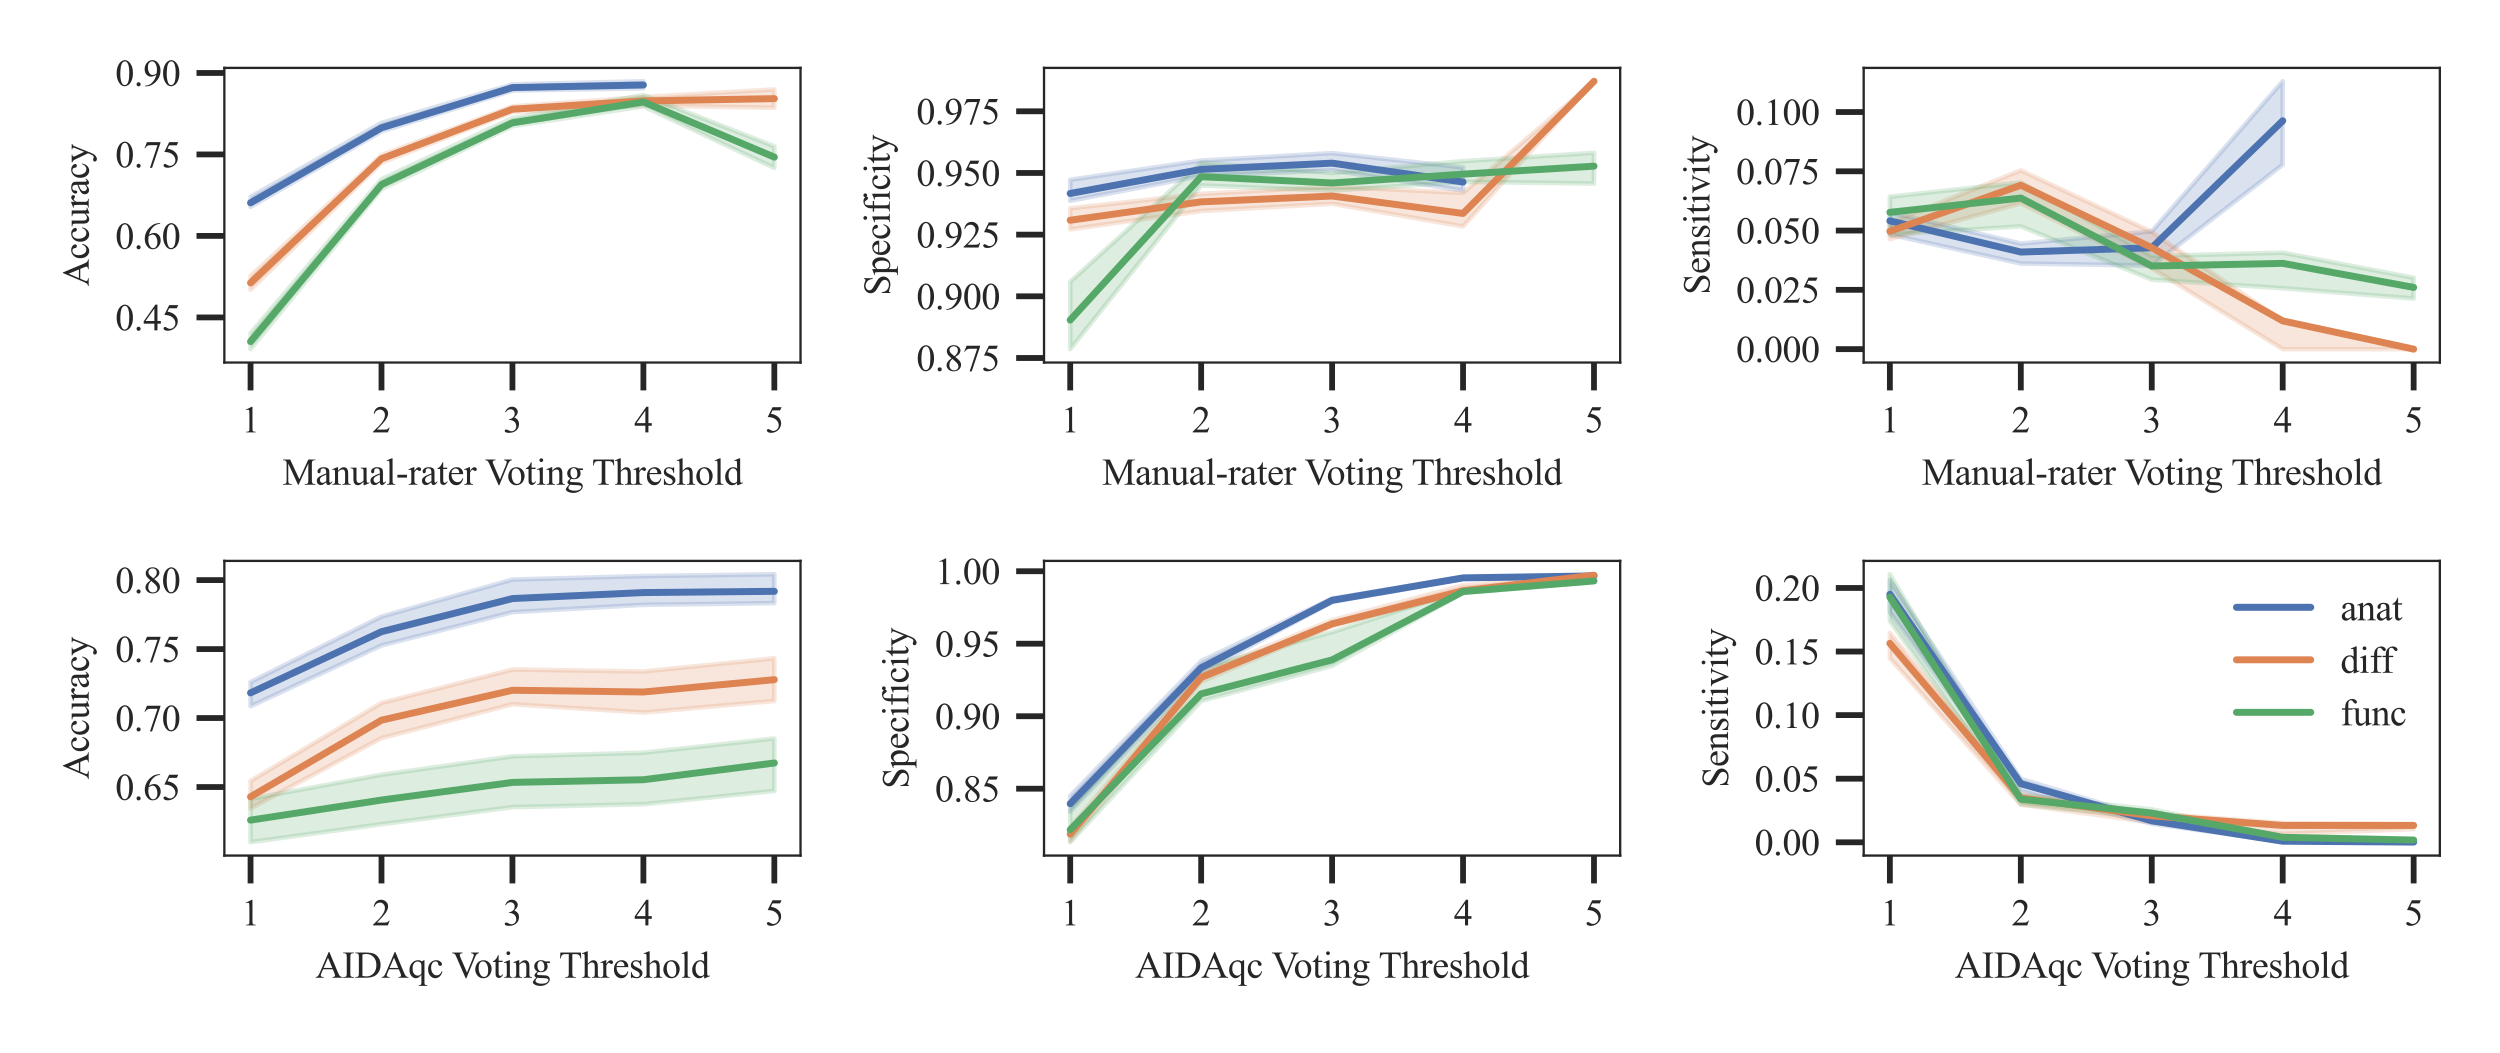 <?xml version="1.0" encoding="utf-8" standalone="no"?>
<!DOCTYPE svg PUBLIC "-//W3C//DTD SVG 1.1//EN"
  "http://www.w3.org/Graphics/SVG/1.1/DTD/svg11.dtd">
<svg xmlns:xlink="http://www.w3.org/1999/xlink" width="538.583pt" height="226.772pt" viewBox="0 0 538.583 226.772" xmlns="http://www.w3.org/2000/svg" version="1.1">
 <defs>
  <style type="text/css">*{stroke-linejoin: round; stroke-linecap: butt}</style>
 </defs>
 <g id="figure_1">
  <g id="patch_1">
   <path d="M 0 226.772 
L 538.583 226.772 
L 538.583 0 
L 0 0 
z
" style="fill: #ffffff"/>
  </g>
  <g id="axes_1">
   <g id="patch_2">
    <path d="M 48.335 78.101 
L 172.458 78.101 
L 172.458 14.624 
L 48.335 14.624 
z
" style="fill: #ffffff"/>
   </g>
   <g id="matplotlib.axis_1">
    <g id="xtick_1">
     <g id="line2d_1">
      <defs>
       <path id="m4899f57c0c" d="M 0 0 
L 0 6 
" style="stroke: #262626; stroke-width: 1.25"/>
      </defs>
      <g>
       <use xlink:href="#m4899f57c0c" x="53.977" y="78.101" style="fill: #262626; stroke: #262626; stroke-width: 1.25"/>
      </g>
     </g>
     <g id="text_1">
      <!-- 1 -->
      <g style="fill: #262626" transform="translate(51.977 93.156) scale(0.08 -0.08)">
       <defs>
        <path id="TimesNewRomanPSMT-31" d="M 750 3822 
L 1781 4325 
L 1884 4325 
L 1884 747 
Q 1884 391 1914 303 
Q 1944 216 2037 169 
Q 2131 122 2419 116 
L 2419 0 
L 825 0 
L 825 116 
Q 1125 122 1212 167 
Q 1300 213 1334 289 
Q 1369 366 1369 747 
L 1369 3034 
Q 1369 3497 1338 3628 
Q 1316 3728 1258 3775 
Q 1200 3822 1119 3822 
Q 1003 3822 797 3725 
L 750 3822 
z
" transform="scale(0.016)"/>
       </defs>
       <use xlink:href="#TimesNewRomanPSMT-31"/>
      </g>
     </g>
    </g>
    <g id="xtick_2">
     <g id="line2d_2">
      <g>
       <use xlink:href="#m4899f57c0c" x="82.187" y="78.101" style="fill: #262626; stroke: #262626; stroke-width: 1.25"/>
      </g>
     </g>
     <g id="text_2">
      <!-- 2 -->
      <g style="fill: #262626" transform="translate(80.187 93.156) scale(0.08 -0.08)">
       <defs>
        <path id="TimesNewRomanPSMT-32" d="M 2934 816 
L 2638 0 
L 138 0 
L 138 116 
Q 1241 1122 1691 1759 
Q 2141 2397 2141 2925 
Q 2141 3328 1894 3587 
Q 1647 3847 1303 3847 
Q 991 3847 742 3664 
Q 494 3481 375 3128 
L 259 3128 
Q 338 3706 661 4015 
Q 984 4325 1469 4325 
Q 1984 4325 2329 3994 
Q 2675 3663 2675 3213 
Q 2675 2891 2525 2569 
Q 2294 2063 1775 1497 
Q 997 647 803 472 
L 1909 472 
Q 2247 472 2383 497 
Q 2519 522 2628 598 
Q 2738 675 2819 816 
L 2934 816 
z
" transform="scale(0.016)"/>
       </defs>
       <use xlink:href="#TimesNewRomanPSMT-32"/>
      </g>
     </g>
    </g>
    <g id="xtick_3">
     <g id="line2d_3">
      <g>
       <use xlink:href="#m4899f57c0c" x="110.396" y="78.101" style="fill: #262626; stroke: #262626; stroke-width: 1.25"/>
      </g>
     </g>
     <g id="text_3">
      <!-- 3 -->
      <g style="fill: #262626" transform="translate(108.396 93.156) scale(0.08 -0.08)">
       <defs>
        <path id="TimesNewRomanPSMT-33" d="M 325 3431 
Q 506 3859 782 4092 
Q 1059 4325 1472 4325 
Q 1981 4325 2253 3994 
Q 2459 3747 2459 3466 
Q 2459 3003 1878 2509 
Q 2269 2356 2469 2072 
Q 2669 1788 2669 1403 
Q 2669 853 2319 450 
Q 1863 -75 997 -75 
Q 569 -75 414 31 
Q 259 138 259 259 
Q 259 350 332 419 
Q 406 488 509 488 
Q 588 488 669 463 
Q 722 447 909 348 
Q 1097 250 1169 231 
Q 1284 197 1416 197 
Q 1734 197 1970 444 
Q 2206 691 2206 1028 
Q 2206 1275 2097 1509 
Q 2016 1684 1919 1775 
Q 1784 1900 1550 2001 
Q 1316 2103 1072 2103 
L 972 2103 
L 972 2197 
Q 1219 2228 1467 2375 
Q 1716 2522 1828 2728 
Q 1941 2934 1941 3181 
Q 1941 3503 1739 3701 
Q 1538 3900 1238 3900 
Q 753 3900 428 3381 
L 325 3431 
z
" transform="scale(0.016)"/>
       </defs>
       <use xlink:href="#TimesNewRomanPSMT-33"/>
      </g>
     </g>
    </g>
    <g id="xtick_4">
     <g id="line2d_4">
      <g>
       <use xlink:href="#m4899f57c0c" x="138.606" y="78.101" style="fill: #262626; stroke: #262626; stroke-width: 1.25"/>
      </g>
     </g>
     <g id="text_4">
      <!-- 4 -->
      <g style="fill: #262626" transform="translate(136.606 93.156) scale(0.08 -0.08)">
       <defs>
        <path id="TimesNewRomanPSMT-34" d="M 2978 1563 
L 2978 1119 
L 2409 1119 
L 2409 0 
L 1894 0 
L 1894 1119 
L 100 1119 
L 100 1519 
L 2066 4325 
L 2409 4325 
L 2409 1563 
L 2978 1563 
z
M 1894 1563 
L 1894 3666 
L 406 1563 
L 1894 1563 
z
" transform="scale(0.016)"/>
       </defs>
       <use xlink:href="#TimesNewRomanPSMT-34"/>
      </g>
     </g>
    </g>
    <g id="xtick_5">
     <g id="line2d_5">
      <g>
       <use xlink:href="#m4899f57c0c" x="166.816" y="78.101" style="fill: #262626; stroke: #262626; stroke-width: 1.25"/>
      </g>
     </g>
     <g id="text_5">
      <!-- 5 -->
      <g style="fill: #262626" transform="translate(164.816 93.156) scale(0.08 -0.08)">
       <defs>
        <path id="TimesNewRomanPSMT-35" d="M 2778 4238 
L 2534 3706 
L 1259 3706 
L 981 3138 
Q 1809 3016 2294 2522 
Q 2709 2097 2709 1522 
Q 2709 1188 2573 903 
Q 2438 619 2231 419 
Q 2025 219 1772 97 
Q 1413 -75 1034 -75 
Q 653 -75 479 54 
Q 306 184 306 341 
Q 306 428 378 495 
Q 450 563 559 563 
Q 641 563 702 538 
Q 763 513 909 409 
Q 1144 247 1384 247 
Q 1750 247 2026 523 
Q 2303 800 2303 1197 
Q 2303 1581 2056 1914 
Q 1809 2247 1375 2428 
Q 1034 2569 447 2591 
L 1259 4238 
L 2778 4238 
z
" transform="scale(0.016)"/>
       </defs>
       <use xlink:href="#TimesNewRomanPSMT-35"/>
      </g>
     </g>
    </g>
    <g id="text_6">
     <!-- Manual-rater Voting Threshold -->
     <g style="fill: #262626" transform="translate(60.844 104.422) scale(0.08 -0.08)">
      <defs>
       <path id="TimesNewRomanPSMT-4d" d="M 2619 0 
L 981 3566 
L 981 734 
Q 981 344 1066 247 
Q 1181 116 1431 116 
L 1581 116 
L 1581 0 
L 106 0 
L 106 116 
L 256 116 
Q 525 116 638 278 
Q 706 378 706 734 
L 706 3503 
Q 706 3784 644 3909 
Q 600 4000 483 4061 
Q 366 4122 106 4122 
L 106 4238 
L 1306 4238 
L 2844 922 
L 4356 4238 
L 5556 4238 
L 5556 4122 
L 5409 4122 
Q 5138 4122 5025 3959 
Q 4956 3859 4956 3503 
L 4956 734 
Q 4956 344 5044 247 
Q 5159 116 5409 116 
L 5556 116 
L 5556 0 
L 3756 0 
L 3756 116 
L 3906 116 
Q 4178 116 4288 278 
Q 4356 378 4356 734 
L 4356 3566 
L 2722 0 
L 2619 0 
z
" transform="scale(0.016)"/>
       <path id="TimesNewRomanPSMT-61" d="M 1822 413 
Q 1381 72 1269 19 
Q 1100 -59 909 -59 
Q 613 -59 420 144 
Q 228 347 228 678 
Q 228 888 322 1041 
Q 450 1253 767 1440 
Q 1084 1628 1822 1897 
L 1822 2009 
Q 1822 2438 1686 2597 
Q 1550 2756 1291 2756 
Q 1094 2756 978 2650 
Q 859 2544 859 2406 
L 866 2225 
Q 866 2081 792 2003 
Q 719 1925 600 1925 
Q 484 1925 411 2006 
Q 338 2088 338 2228 
Q 338 2497 613 2722 
Q 888 2947 1384 2947 
Q 1766 2947 2009 2819 
Q 2194 2722 2281 2516 
Q 2338 2381 2338 1966 
L 2338 994 
Q 2338 584 2353 492 
Q 2369 400 2405 369 
Q 2441 338 2488 338 
Q 2538 338 2575 359 
Q 2641 400 2828 588 
L 2828 413 
Q 2478 -56 2159 -56 
Q 2006 -56 1915 50 
Q 1825 156 1822 413 
z
M 1822 616 
L 1822 1706 
Q 1350 1519 1213 1441 
Q 966 1303 859 1153 
Q 753 1003 753 825 
Q 753 600 887 451 
Q 1022 303 1197 303 
Q 1434 303 1822 616 
z
" transform="scale(0.016)"/>
       <path id="TimesNewRomanPSMT-6e" d="M 1034 2341 
Q 1538 2947 1994 2947 
Q 2228 2947 2397 2830 
Q 2566 2713 2666 2444 
Q 2734 2256 2734 1869 
L 2734 647 
Q 2734 375 2778 278 
Q 2813 200 2889 156 
Q 2966 113 3172 113 
L 3172 0 
L 1756 0 
L 1756 113 
L 1816 113 
Q 2016 113 2095 173 
Q 2175 234 2206 353 
Q 2219 400 2219 647 
L 2219 1819 
Q 2219 2209 2117 2386 
Q 2016 2563 1775 2563 
Q 1403 2563 1034 2156 
L 1034 647 
Q 1034 356 1069 288 
Q 1113 197 1189 155 
Q 1266 113 1500 113 
L 1500 0 
L 84 0 
L 84 113 
L 147 113 
Q 366 113 442 223 
Q 519 334 519 647 
L 519 1709 
Q 519 2225 495 2337 
Q 472 2450 423 2490 
Q 375 2531 294 2531 
Q 206 2531 84 2484 
L 38 2597 
L 900 2947 
L 1034 2947 
L 1034 2341 
z
" transform="scale(0.016)"/>
       <path id="TimesNewRomanPSMT-75" d="M 2709 2863 
L 2709 1128 
Q 2709 631 2732 520 
Q 2756 409 2807 365 
Q 2859 322 2928 322 
Q 3025 322 3147 375 
L 3191 266 
L 2334 -88 
L 2194 -88 
L 2194 519 
Q 1825 119 1631 15 
Q 1438 -88 1222 -88 
Q 981 -88 804 51 
Q 628 191 559 409 
Q 491 628 491 1028 
L 491 2306 
Q 491 2509 447 2587 
Q 403 2666 317 2708 
Q 231 2750 6 2747 
L 6 2863 
L 1009 2863 
L 1009 947 
Q 1009 547 1148 422 
Q 1288 297 1484 297 
Q 1619 297 1789 381 
Q 1959 466 2194 703 
L 2194 2325 
Q 2194 2569 2105 2655 
Q 2016 2741 1734 2747 
L 1734 2863 
L 2709 2863 
z
" transform="scale(0.016)"/>
       <path id="TimesNewRomanPSMT-6c" d="M 1184 4444 
L 1184 647 
Q 1184 378 1223 290 
Q 1263 203 1344 158 
Q 1425 113 1647 113 
L 1647 0 
L 244 0 
L 244 113 
Q 441 113 512 153 
Q 584 194 625 287 
Q 666 381 666 647 
L 666 3247 
Q 666 3731 644 3842 
Q 622 3953 573 3993 
Q 525 4034 450 4034 
Q 369 4034 244 3984 
L 191 4094 
L 1044 4444 
L 1184 4444 
z
" transform="scale(0.016)"/>
       <path id="TimesNewRomanPSMT-2d" d="M 259 1672 
L 1875 1672 
L 1875 1200 
L 259 1200 
L 259 1672 
z
" transform="scale(0.016)"/>
       <path id="TimesNewRomanPSMT-72" d="M 1038 2947 
L 1038 2303 
Q 1397 2947 1775 2947 
Q 1947 2947 2059 2842 
Q 2172 2738 2172 2600 
Q 2172 2478 2090 2393 
Q 2009 2309 1897 2309 
Q 1788 2309 1652 2417 
Q 1516 2525 1450 2525 
Q 1394 2525 1328 2463 
Q 1188 2334 1038 2041 
L 1038 669 
Q 1038 431 1097 309 
Q 1138 225 1241 169 
Q 1344 113 1538 113 
L 1538 0 
L 72 0 
L 72 113 
Q 291 113 397 181 
Q 475 231 506 341 
Q 522 394 522 644 
L 522 1753 
Q 522 2253 501 2348 
Q 481 2444 426 2487 
Q 372 2531 291 2531 
Q 194 2531 72 2484 
L 41 2597 
L 906 2947 
L 1038 2947 
z
" transform="scale(0.016)"/>
       <path id="TimesNewRomanPSMT-74" d="M 1031 3803 
L 1031 2863 
L 1700 2863 
L 1700 2644 
L 1031 2644 
L 1031 788 
Q 1031 509 1111 412 
Q 1191 316 1316 316 
Q 1419 316 1516 380 
Q 1613 444 1666 569 
L 1788 569 
Q 1678 263 1478 108 
Q 1278 -47 1066 -47 
Q 922 -47 784 33 
Q 647 113 581 261 
Q 516 409 516 719 
L 516 2644 
L 63 2644 
L 63 2747 
Q 234 2816 414 2980 
Q 594 3144 734 3369 
Q 806 3488 934 3803 
L 1031 3803 
z
" transform="scale(0.016)"/>
       <path id="TimesNewRomanPSMT-65" d="M 681 1784 
Q 678 1147 991 784 
Q 1303 422 1725 422 
Q 2006 422 2214 576 
Q 2422 731 2563 1106 
L 2659 1044 
Q 2594 616 2278 264 
Q 1963 -88 1488 -88 
Q 972 -88 605 314 
Q 238 716 238 1394 
Q 238 2128 614 2539 
Q 991 2950 1559 2950 
Q 2041 2950 2350 2633 
Q 2659 2316 2659 1784 
L 681 1784 
z
M 681 1966 
L 2006 1966 
Q 1991 2241 1941 2353 
Q 1863 2528 1708 2628 
Q 1553 2728 1384 2728 
Q 1125 2728 920 2526 
Q 716 2325 681 1966 
z
" transform="scale(0.016)"/>
       <path id="TimesNewRomanPSMT-20" transform="scale(0.016)"/>
       <path id="TimesNewRomanPSMT-56" d="M 4544 4238 
L 4544 4122 
Q 4319 4081 4203 3978 
Q 4038 3825 3909 3509 
L 2431 -97 
L 2316 -97 
L 728 3556 
Q 606 3838 556 3900 
Q 478 3997 364 4051 
Q 250 4106 56 4122 
L 56 4238 
L 1788 4238 
L 1788 4122 
Q 1494 4094 1406 4022 
Q 1319 3950 1319 3838 
Q 1319 3681 1463 3350 
L 2541 866 
L 3541 3319 
Q 3688 3681 3688 3822 
Q 3688 3913 3597 3995 
Q 3506 4078 3291 4113 
Q 3275 4116 3238 4122 
L 3238 4238 
L 4544 4238 
z
" transform="scale(0.016)"/>
       <path id="TimesNewRomanPSMT-6f" d="M 1600 2947 
Q 2250 2947 2644 2453 
Q 2978 2031 2978 1484 
Q 2978 1100 2793 706 
Q 2609 313 2286 112 
Q 1963 -88 1566 -88 
Q 919 -88 538 428 
Q 216 863 216 1403 
Q 216 1797 411 2186 
Q 606 2575 925 2761 
Q 1244 2947 1600 2947 
z
M 1503 2744 
Q 1338 2744 1170 2645 
Q 1003 2547 900 2300 
Q 797 2053 797 1666 
Q 797 1041 1045 587 
Q 1294 134 1700 134 
Q 2003 134 2200 384 
Q 2397 634 2397 1244 
Q 2397 2006 2069 2444 
Q 1847 2744 1503 2744 
z
" transform="scale(0.016)"/>
       <path id="TimesNewRomanPSMT-69" d="M 928 4444 
Q 1059 4444 1151 4351 
Q 1244 4259 1244 4128 
Q 1244 3997 1151 3903 
Q 1059 3809 928 3809 
Q 797 3809 703 3903 
Q 609 3997 609 4128 
Q 609 4259 701 4351 
Q 794 4444 928 4444 
z
M 1188 2947 
L 1188 647 
Q 1188 378 1227 289 
Q 1266 200 1342 156 
Q 1419 113 1622 113 
L 1622 0 
L 231 0 
L 231 113 
Q 441 113 512 153 
Q 584 194 626 287 
Q 669 381 669 647 
L 669 1750 
Q 669 2216 641 2353 
Q 619 2453 572 2492 
Q 525 2531 444 2531 
Q 356 2531 231 2484 
L 188 2597 
L 1050 2947 
L 1188 2947 
z
" transform="scale(0.016)"/>
       <path id="TimesNewRomanPSMT-67" d="M 966 1044 
Q 703 1172 562 1401 
Q 422 1631 422 1909 
Q 422 2334 742 2640 
Q 1063 2947 1563 2947 
Q 1972 2947 2272 2747 
L 2878 2747 
Q 3013 2747 3034 2739 
Q 3056 2731 3066 2713 
Q 3084 2684 3084 2613 
Q 3084 2531 3069 2500 
Q 3059 2484 3036 2475 
Q 3013 2466 2878 2466 
L 2506 2466 
Q 2681 2241 2681 1891 
Q 2681 1491 2375 1206 
Q 2069 922 1553 922 
Q 1341 922 1119 984 
Q 981 866 932 777 
Q 884 688 884 625 
Q 884 572 936 522 
Q 988 472 1138 450 
Q 1225 438 1575 428 
Q 2219 413 2409 384 
Q 2700 344 2873 169 
Q 3047 -6 3047 -263 
Q 3047 -616 2716 -925 
Q 2228 -1381 1444 -1381 
Q 841 -1381 425 -1109 
Q 191 -953 191 -784 
Q 191 -709 225 -634 
Q 278 -519 444 -313 
Q 466 -284 763 25 
Q 600 122 533 198 
Q 466 275 466 372 
Q 466 481 555 628 
Q 644 775 966 1044 
z
M 1509 2797 
Q 1278 2797 1122 2612 
Q 966 2428 966 2047 
Q 966 1553 1178 1281 
Q 1341 1075 1591 1075 
Q 1828 1075 1981 1253 
Q 2134 1431 2134 1813 
Q 2134 2309 1919 2591 
Q 1759 2797 1509 2797 
z
M 934 0 
Q 788 -159 713 -296 
Q 638 -434 638 -550 
Q 638 -700 819 -813 
Q 1131 -1006 1722 -1006 
Q 2284 -1006 2551 -807 
Q 2819 -609 2819 -384 
Q 2819 -222 2659 -153 
Q 2497 -84 2016 -72 
Q 1313 -53 934 0 
z
" transform="scale(0.016)"/>
       <path id="TimesNewRomanPSMT-54" d="M 3703 4238 
L 3750 3244 
L 3631 3244 
Q 3597 3506 3538 3619 
Q 3441 3800 3280 3886 
Q 3119 3972 2856 3972 
L 2259 3972 
L 2259 734 
Q 2259 344 2344 247 
Q 2463 116 2709 116 
L 2856 116 
L 2856 0 
L 1059 0 
L 1059 116 
L 1209 116 
Q 1478 116 1591 278 
Q 1659 378 1659 734 
L 1659 3972 
L 1150 3972 
Q 853 3972 728 3928 
Q 566 3869 450 3700 
Q 334 3531 313 3244 
L 194 3244 
L 244 4238 
L 3703 4238 
z
" transform="scale(0.016)"/>
       <path id="TimesNewRomanPSMT-68" d="M 1041 4444 
L 1041 2350 
Q 1388 2731 1591 2839 
Q 1794 2947 1997 2947 
Q 2241 2947 2416 2812 
Q 2591 2678 2675 2391 
Q 2734 2191 2734 1659 
L 2734 647 
Q 2734 375 2778 275 
Q 2809 200 2884 156 
Q 2959 113 3159 113 
L 3159 0 
L 1753 0 
L 1753 113 
L 1819 113 
Q 2019 113 2097 173 
Q 2175 234 2206 353 
Q 2216 403 2216 647 
L 2216 1659 
Q 2216 2128 2167 2275 
Q 2119 2422 2012 2495 
Q 1906 2569 1756 2569 
Q 1603 2569 1437 2487 
Q 1272 2406 1041 2159 
L 1041 647 
Q 1041 353 1073 281 
Q 1106 209 1195 161 
Q 1284 113 1503 113 
L 1503 0 
L 84 0 
L 84 113 
Q 275 113 384 172 
Q 447 203 484 290 
Q 522 378 522 647 
L 522 3238 
Q 522 3728 498 3840 
Q 475 3953 426 3993 
Q 378 4034 297 4034 
Q 231 4034 84 3984 
L 41 4094 
L 897 4444 
L 1041 4444 
z
" transform="scale(0.016)"/>
       <path id="TimesNewRomanPSMT-73" d="M 2050 2947 
L 2050 1972 
L 1947 1972 
Q 1828 2431 1642 2597 
Q 1456 2763 1169 2763 
Q 950 2763 815 2647 
Q 681 2531 681 2391 
Q 681 2216 781 2091 
Q 878 1963 1175 1819 
L 1631 1597 
Q 2266 1288 2266 781 
Q 2266 391 1970 151 
Q 1675 -88 1309 -88 
Q 1047 -88 709 6 
Q 606 38 541 38 
Q 469 38 428 -44 
L 325 -44 
L 325 978 
L 428 978 
Q 516 541 762 319 
Q 1009 97 1316 97 
Q 1531 97 1667 223 
Q 1803 350 1803 528 
Q 1803 744 1651 891 
Q 1500 1038 1047 1263 
Q 594 1488 453 1669 
Q 313 1847 313 2119 
Q 313 2472 555 2709 
Q 797 2947 1181 2947 
Q 1350 2947 1591 2875 
Q 1750 2828 1803 2828 
Q 1853 2828 1881 2850 
Q 1909 2872 1947 2947 
L 2050 2947 
z
" transform="scale(0.016)"/>
       <path id="TimesNewRomanPSMT-64" d="M 2222 322 
Q 2013 103 1813 7 
Q 1613 -88 1381 -88 
Q 913 -88 563 304 
Q 213 697 213 1313 
Q 213 1928 600 2439 
Q 988 2950 1597 2950 
Q 1975 2950 2222 2709 
L 2222 3238 
Q 2222 3728 2198 3840 
Q 2175 3953 2125 3993 
Q 2075 4034 2000 4034 
Q 1919 4034 1784 3984 
L 1744 4094 
L 2597 4444 
L 2738 4444 
L 2738 1134 
Q 2738 631 2761 520 
Q 2784 409 2836 365 
Q 2888 322 2956 322 
Q 3041 322 3181 375 
L 3216 266 
L 2366 -88 
L 2222 -88 
L 2222 322 
z
M 2222 541 
L 2222 2016 
Q 2203 2228 2109 2403 
Q 2016 2578 1861 2667 
Q 1706 2756 1559 2756 
Q 1284 2756 1069 2509 
Q 784 2184 784 1559 
Q 784 928 1059 592 
Q 1334 256 1672 256 
Q 1956 256 2222 541 
z
" transform="scale(0.016)"/>
      </defs>
      <use xlink:href="#TimesNewRomanPSMT-4d"/>
      <use xlink:href="#TimesNewRomanPSMT-61" x="88.916"/>
      <use xlink:href="#TimesNewRomanPSMT-6e" x="133.301"/>
      <use xlink:href="#TimesNewRomanPSMT-75" x="183.301"/>
      <use xlink:href="#TimesNewRomanPSMT-61" x="233.301"/>
      <use xlink:href="#TimesNewRomanPSMT-6c" x="277.686"/>
      <use xlink:href="#TimesNewRomanPSMT-2d" x="305.469"/>
      <use xlink:href="#TimesNewRomanPSMT-72" x="338.77"/>
      <use xlink:href="#TimesNewRomanPSMT-61" x="372.07"/>
      <use xlink:href="#TimesNewRomanPSMT-74" x="416.455"/>
      <use xlink:href="#TimesNewRomanPSMT-65" x="444.238"/>
      <use xlink:href="#TimesNewRomanPSMT-72" x="488.623"/>
      <use xlink:href="#TimesNewRomanPSMT-20" x="521.924"/>
      <use xlink:href="#TimesNewRomanPSMT-56" x="545.174"/>
      <use xlink:href="#TimesNewRomanPSMT-6f" x="604.516"/>
      <use xlink:href="#TimesNewRomanPSMT-74" x="654.516"/>
      <use xlink:href="#TimesNewRomanPSMT-69" x="682.299"/>
      <use xlink:href="#TimesNewRomanPSMT-6e" x="710.082"/>
      <use xlink:href="#TimesNewRomanPSMT-67" x="760.082"/>
      <use xlink:href="#TimesNewRomanPSMT-20" x="810.082"/>
      <use xlink:href="#TimesNewRomanPSMT-54" x="833.332"/>
      <use xlink:href="#TimesNewRomanPSMT-68" x="894.416"/>
      <use xlink:href="#TimesNewRomanPSMT-72" x="944.416"/>
      <use xlink:href="#TimesNewRomanPSMT-65" x="977.717"/>
      <use xlink:href="#TimesNewRomanPSMT-73" x="1022.102"/>
      <use xlink:href="#TimesNewRomanPSMT-68" x="1061.018"/>
      <use xlink:href="#TimesNewRomanPSMT-6f" x="1111.018"/>
      <use xlink:href="#TimesNewRomanPSMT-6c" x="1161.018"/>
      <use xlink:href="#TimesNewRomanPSMT-64" x="1188.801"/>
     </g>
    </g>
   </g>
   <g id="matplotlib.axis_2">
    <g id="ytick_1">
     <g id="line2d_6">
      <defs>
       <path id="m48d8ac56b6" d="M 0 0 
L -6 0 
" style="stroke: #262626; stroke-width: 1.25"/>
      </defs>
      <g>
       <use xlink:href="#m48d8ac56b6" x="48.335" y="68.383" style="fill: #262626; stroke: #262626; stroke-width: 1.25"/>
      </g>
     </g>
     <g id="text_7">
      <!-- 0.45 -->
      <g style="fill: #262626" transform="translate(24.835 71.16) scale(0.08 -0.08)">
       <defs>
        <path id="TimesNewRomanPSMT-30" d="M 231 2094 
Q 231 2819 450 3342 
Q 669 3866 1031 4122 
Q 1313 4325 1613 4325 
Q 2100 4325 2488 3828 
Q 2972 3213 2972 2159 
Q 2972 1422 2759 906 
Q 2547 391 2217 158 
Q 1888 -75 1581 -75 
Q 975 -75 572 641 
Q 231 1244 231 2094 
z
M 844 2016 
Q 844 1141 1059 588 
Q 1238 122 1591 122 
Q 1759 122 1940 273 
Q 2122 425 2216 781 
Q 2359 1319 2359 2297 
Q 2359 3022 2209 3506 
Q 2097 3866 1919 4016 
Q 1791 4119 1609 4119 
Q 1397 4119 1231 3928 
Q 1006 3669 925 3112 
Q 844 2556 844 2016 
z
" transform="scale(0.016)"/>
        <path id="TimesNewRomanPSMT-2e" d="M 800 606 
Q 947 606 1047 504 
Q 1147 403 1147 259 
Q 1147 116 1045 14 
Q 944 -88 800 -88 
Q 656 -88 554 14 
Q 453 116 453 259 
Q 453 406 554 506 
Q 656 606 800 606 
z
" transform="scale(0.016)"/>
       </defs>
       <use xlink:href="#TimesNewRomanPSMT-30"/>
       <use xlink:href="#TimesNewRomanPSMT-2e" x="50"/>
       <use xlink:href="#TimesNewRomanPSMT-34" x="75"/>
       <use xlink:href="#TimesNewRomanPSMT-35" x="125"/>
      </g>
     </g>
    </g>
    <g id="ytick_2">
     <g id="line2d_7">
      <g>
       <use xlink:href="#m48d8ac56b6" x="48.335" y="50.826" style="fill: #262626; stroke: #262626; stroke-width: 1.25"/>
      </g>
     </g>
     <g id="text_8">
      <!-- 0.60 -->
      <g style="fill: #262626" transform="translate(24.835 53.604) scale(0.08 -0.08)">
       <defs>
        <path id="TimesNewRomanPSMT-36" d="M 2869 4325 
L 2869 4209 
Q 2456 4169 2195 4045 
Q 1934 3922 1679 3669 
Q 1425 3416 1258 3105 
Q 1091 2794 978 2366 
Q 1428 2675 1881 2675 
Q 2316 2675 2634 2325 
Q 2953 1975 2953 1425 
Q 2953 894 2631 456 
Q 2244 -75 1606 -75 
Q 1172 -75 869 213 
Q 275 772 275 1663 
Q 275 2231 503 2743 
Q 731 3256 1154 3653 
Q 1578 4050 1965 4187 
Q 2353 4325 2688 4325 
L 2869 4325 
z
M 925 2138 
Q 869 1716 869 1456 
Q 869 1156 980 804 
Q 1091 453 1309 247 
Q 1469 100 1697 100 
Q 1969 100 2183 356 
Q 2397 613 2397 1088 
Q 2397 1622 2184 2012 
Q 1972 2403 1581 2403 
Q 1463 2403 1327 2353 
Q 1191 2303 925 2138 
z
" transform="scale(0.016)"/>
       </defs>
       <use xlink:href="#TimesNewRomanPSMT-30"/>
       <use xlink:href="#TimesNewRomanPSMT-2e" x="50"/>
       <use xlink:href="#TimesNewRomanPSMT-36" x="75"/>
       <use xlink:href="#TimesNewRomanPSMT-30" x="125"/>
      </g>
     </g>
    </g>
    <g id="ytick_3">
     <g id="line2d_8">
      <g>
       <use xlink:href="#m48d8ac56b6" x="48.335" y="33.27" style="fill: #262626; stroke: #262626; stroke-width: 1.25"/>
      </g>
     </g>
     <g id="text_9">
      <!-- 0.75 -->
      <g style="fill: #262626" transform="translate(24.835 36.048) scale(0.08 -0.08)">
       <defs>
        <path id="TimesNewRomanPSMT-37" d="M 644 4238 
L 2916 4238 
L 2916 4119 
L 1503 -88 
L 1153 -88 
L 2419 3728 
L 1253 3728 
Q 900 3728 750 3644 
Q 488 3500 328 3200 
L 238 3234 
L 644 4238 
z
" transform="scale(0.016)"/>
       </defs>
       <use xlink:href="#TimesNewRomanPSMT-30"/>
       <use xlink:href="#TimesNewRomanPSMT-2e" x="50"/>
       <use xlink:href="#TimesNewRomanPSMT-37" x="75"/>
       <use xlink:href="#TimesNewRomanPSMT-35" x="125"/>
      </g>
     </g>
    </g>
    <g id="ytick_4">
     <g id="line2d_9">
      <g>
       <use xlink:href="#m48d8ac56b6" x="48.335" y="15.714" style="fill: #262626; stroke: #262626; stroke-width: 1.25"/>
      </g>
     </g>
     <g id="text_10">
      <!-- 0.90 -->
      <g style="fill: #262626" transform="translate(24.835 18.491) scale(0.08 -0.08)">
       <defs>
        <path id="TimesNewRomanPSMT-39" d="M 338 -88 
L 338 28 
Q 744 34 1094 217 
Q 1444 400 1770 856 
Q 2097 1313 2225 1859 
Q 1734 1544 1338 1544 
Q 891 1544 572 1889 
Q 253 2234 253 2806 
Q 253 3363 572 3797 
Q 956 4325 1575 4325 
Q 2097 4325 2469 3894 
Q 2925 3359 2925 2575 
Q 2925 1869 2578 1258 
Q 2231 647 1613 244 
Q 1109 -88 516 -88 
L 338 -88 
z
M 2275 2091 
Q 2331 2497 2331 2741 
Q 2331 3044 2228 3395 
Q 2125 3747 1936 3934 
Q 1747 4122 1506 4122 
Q 1228 4122 1018 3872 
Q 809 3622 809 3128 
Q 809 2469 1088 2097 
Q 1291 1828 1588 1828 
Q 1731 1828 1928 1897 
Q 2125 1966 2275 2091 
z
" transform="scale(0.016)"/>
       </defs>
       <use xlink:href="#TimesNewRomanPSMT-30"/>
       <use xlink:href="#TimesNewRomanPSMT-2e" x="50"/>
       <use xlink:href="#TimesNewRomanPSMT-39" x="75"/>
       <use xlink:href="#TimesNewRomanPSMT-30" x="125"/>
      </g>
     </g>
    </g>
    <g id="text_11">
     <!-- Accuracy -->
     <g style="fill: #262626" transform="translate(19.109 61.685) rotate(-90) scale(0.08 -0.08)">
      <defs>
       <path id="TimesNewRomanPSMT-41" d="M 2928 1419 
L 1288 1419 
L 1000 750 
Q 894 503 894 381 
Q 894 284 986 211 
Q 1078 138 1384 116 
L 1384 0 
L 50 0 
L 50 116 
Q 316 163 394 238 
Q 553 388 747 847 
L 2238 4334 
L 2347 4334 
L 3822 809 
Q 4000 384 4145 257 
Q 4291 131 4550 116 
L 4550 0 
L 2878 0 
L 2878 116 
Q 3131 128 3220 200 
Q 3309 272 3309 375 
Q 3309 513 3184 809 
L 2928 1419 
z
M 2841 1650 
L 2122 3363 
L 1384 1650 
L 2841 1650 
z
" transform="scale(0.016)"/>
       <path id="TimesNewRomanPSMT-63" d="M 2631 1088 
Q 2516 522 2178 217 
Q 1841 -88 1431 -88 
Q 944 -88 581 321 
Q 219 731 219 1428 
Q 219 2103 620 2525 
Q 1022 2947 1584 2947 
Q 2006 2947 2278 2723 
Q 2550 2500 2550 2259 
Q 2550 2141 2473 2067 
Q 2397 1994 2259 1994 
Q 2075 1994 1981 2113 
Q 1928 2178 1911 2362 
Q 1894 2547 1784 2644 
Q 1675 2738 1481 2738 
Q 1169 2738 978 2506 
Q 725 2200 725 1697 
Q 725 1184 976 792 
Q 1228 400 1656 400 
Q 1963 400 2206 609 
Q 2378 753 2541 1131 
L 2631 1088 
z
" transform="scale(0.016)"/>
       <path id="TimesNewRomanPSMT-79" d="M 38 2863 
L 1372 2863 
L 1372 2747 
L 1306 2747 
Q 1166 2747 1095 2686 
Q 1025 2625 1025 2534 
Q 1025 2413 1128 2197 
L 1825 753 
L 2466 2334 
Q 2519 2463 2519 2588 
Q 2519 2644 2497 2672 
Q 2472 2706 2419 2726 
Q 2366 2747 2231 2747 
L 2231 2863 
L 3163 2863 
L 3163 2747 
Q 3047 2734 2984 2696 
Q 2922 2659 2847 2556 
Q 2819 2513 2741 2316 
L 1575 -541 
Q 1406 -956 1132 -1168 
Q 859 -1381 606 -1381 
Q 422 -1381 303 -1275 
Q 184 -1169 184 -1031 
Q 184 -900 270 -820 
Q 356 -741 506 -741 
Q 609 -741 788 -809 
Q 913 -856 944 -856 
Q 1038 -856 1148 -759 
Q 1259 -663 1372 -384 
L 1575 113 
L 547 2272 
Q 500 2369 397 2513 
Q 319 2622 269 2659 
Q 197 2709 38 2747 
L 38 2863 
z
" transform="scale(0.016)"/>
      </defs>
      <use xlink:href="#TimesNewRomanPSMT-41"/>
      <use xlink:href="#TimesNewRomanPSMT-63" x="72.217"/>
      <use xlink:href="#TimesNewRomanPSMT-63" x="116.602"/>
      <use xlink:href="#TimesNewRomanPSMT-75" x="160.986"/>
      <use xlink:href="#TimesNewRomanPSMT-72" x="210.986"/>
      <use xlink:href="#TimesNewRomanPSMT-61" x="244.287"/>
      <use xlink:href="#TimesNewRomanPSMT-63" x="288.672"/>
      <use xlink:href="#TimesNewRomanPSMT-79" x="333.057"/>
     </g>
    </g>
   </g>
   <g id="PolyCollection_1">
    <defs>
     <path id="mfc16bd091a" d="M 53.977 -184.382 
L 53.977 -182.201 
L 82.187 -198.468 
L 110.396 -207.261 
L 138.606 -207.757 
L 138.606 -209.263 
L 138.606 -209.263 
L 110.396 -208.592 
L 82.187 -200.312 
L 53.977 -184.382 
z
" style="stroke: #4c72b0; stroke-opacity: 0.2"/>
    </defs>
    <g clip-path="url(#p26673d6dfb)">
     <use xlink:href="#mfc16bd091a" x="0" y="226.772" style="fill: #4c72b0; fill-opacity: 0.2; stroke: #4c72b0; stroke-opacity: 0.2"/>
    </g>
   </g>
   <g id="PolyCollection_2">
    <defs>
     <path id="m4d07c405ee" d="M 53.977 -167.337 
L 53.977 -164.356 
L 82.187 -191.727 
L 110.396 -202.675 
L 138.606 -204.054 
L 166.816 -203.552 
L 166.816 -207.498 
L 166.816 -207.498 
L 138.606 -205.87 
L 110.396 -203.849 
L 82.187 -193.375 
L 53.977 -167.337 
z
" style="stroke: #dd8452; stroke-opacity: 0.2"/>
    </defs>
    <g clip-path="url(#p26673d6dfb)">
     <use xlink:href="#m4d07c405ee" x="0" y="226.772" style="fill: #dd8452; fill-opacity: 0.2; stroke: #dd8452; stroke-opacity: 0.2"/>
    </g>
   </g>
   <g id="PolyCollection_3">
    <defs>
     <path id="mcb6500d4d2" d="M 53.977 -155.01 
L 53.977 -151.556 
L 82.187 -186.03 
L 110.396 -199.591 
L 138.606 -203.866 
L 166.816 -190.593 
L 166.816 -195.247 
L 166.816 -195.247 
L 138.606 -206.294 
L 110.396 -201.338 
L 82.187 -188.168 
L 53.977 -155.01 
z
" style="stroke: #55a868; stroke-opacity: 0.2"/>
    </defs>
    <g clip-path="url(#p26673d6dfb)">
     <use xlink:href="#mcb6500d4d2" x="0" y="226.772" style="fill: #55a868; fill-opacity: 0.2; stroke: #55a868; stroke-opacity: 0.2"/>
    </g>
   </g>
   <g id="line2d_10">
    <path d="M 53.977 43.695 
L 82.187 27.527 
L 110.396 18.87 
L 138.606 18.308 
" clip-path="url(#p26673d6dfb)" style="fill: none; stroke: #4c72b0; stroke-width: 1.5; stroke-linecap: round"/>
   </g>
   <g id="line2d_11">
    <path d="M 53.977 60.937 
L 82.187 34.195 
L 110.396 23.524 
L 138.606 21.743 
L 166.816 21.247 
" clip-path="url(#p26673d6dfb)" style="fill: none; stroke: #dd8452; stroke-width: 1.5; stroke-linecap: round"/>
   </g>
   <g id="line2d_12">
    <path d="M 53.977 73.583 
L 82.187 39.766 
L 110.396 26.454 
L 138.606 21.954 
L 166.816 33.852 
" clip-path="url(#p26673d6dfb)" style="fill: none; stroke: #55a868; stroke-width: 1.5; stroke-linecap: round"/>
   </g>
   <g id="line2d_13"/>
   <g id="line2d_14"/>
   <g id="line2d_15"/>
   <g id="patch_3">
    <path d="M 48.335 78.101 
L 48.335 14.624 
" style="fill: none; stroke: #262626; stroke-width: 0.5; stroke-linejoin: miter; stroke-linecap: square"/>
   </g>
   <g id="patch_4">
    <path d="M 172.458 78.101 
L 172.458 14.624 
" style="fill: none; stroke: #262626; stroke-width: 0.5; stroke-linejoin: miter; stroke-linecap: square"/>
   </g>
   <g id="patch_5">
    <path d="M 48.335 78.101 
L 172.458 78.101 
" style="fill: none; stroke: #262626; stroke-width: 0.5; stroke-linejoin: miter; stroke-linecap: square"/>
   </g>
   <g id="patch_6">
    <path d="M 48.335 14.624 
L 172.458 14.624 
" style="fill: none; stroke: #262626; stroke-width: 0.5; stroke-linejoin: miter; stroke-linecap: square"/>
   </g>
  </g>
  <g id="axes_2">
   <g id="patch_7">
    <path d="M 224.918 78.101 
L 349.04 78.101 
L 349.04 14.624 
L 224.918 14.624 
z
" style="fill: #ffffff"/>
   </g>
   <g id="matplotlib.axis_3">
    <g id="xtick_6">
     <g id="line2d_16">
      <g>
       <use xlink:href="#m4899f57c0c" x="230.559" y="78.101" style="fill: #262626; stroke: #262626; stroke-width: 1.25"/>
      </g>
     </g>
     <g id="text_12">
      <!-- 1 -->
      <g style="fill: #262626" transform="translate(228.559 93.156) scale(0.08 -0.08)">
       <use xlink:href="#TimesNewRomanPSMT-31"/>
      </g>
     </g>
    </g>
    <g id="xtick_7">
     <g id="line2d_17">
      <g>
       <use xlink:href="#m4899f57c0c" x="258.769" y="78.101" style="fill: #262626; stroke: #262626; stroke-width: 1.25"/>
      </g>
     </g>
     <g id="text_13">
      <!-- 2 -->
      <g style="fill: #262626" transform="translate(256.769 93.156) scale(0.08 -0.08)">
       <use xlink:href="#TimesNewRomanPSMT-32"/>
      </g>
     </g>
    </g>
    <g id="xtick_8">
     <g id="line2d_18">
      <g>
       <use xlink:href="#m4899f57c0c" x="286.979" y="78.101" style="fill: #262626; stroke: #262626; stroke-width: 1.25"/>
      </g>
     </g>
     <g id="text_14">
      <!-- 3 -->
      <g style="fill: #262626" transform="translate(284.979 93.156) scale(0.08 -0.08)">
       <use xlink:href="#TimesNewRomanPSMT-33"/>
      </g>
     </g>
    </g>
    <g id="xtick_9">
     <g id="line2d_19">
      <g>
       <use xlink:href="#m4899f57c0c" x="315.189" y="78.101" style="fill: #262626; stroke: #262626; stroke-width: 1.25"/>
      </g>
     </g>
     <g id="text_15">
      <!-- 4 -->
      <g style="fill: #262626" transform="translate(313.189 93.156) scale(0.08 -0.08)">
       <use xlink:href="#TimesNewRomanPSMT-34"/>
      </g>
     </g>
    </g>
    <g id="xtick_10">
     <g id="line2d_20">
      <g>
       <use xlink:href="#m4899f57c0c" x="343.398" y="78.101" style="fill: #262626; stroke: #262626; stroke-width: 1.25"/>
      </g>
     </g>
     <g id="text_16">
      <!-- 5 -->
      <g style="fill: #262626" transform="translate(341.398 93.156) scale(0.08 -0.08)">
       <use xlink:href="#TimesNewRomanPSMT-35"/>
      </g>
     </g>
    </g>
    <g id="text_17">
     <!-- Manual-rater Voting Threshold -->
     <g style="fill: #262626" transform="translate(237.426 104.422) scale(0.08 -0.08)">
      <use xlink:href="#TimesNewRomanPSMT-4d"/>
      <use xlink:href="#TimesNewRomanPSMT-61" x="88.916"/>
      <use xlink:href="#TimesNewRomanPSMT-6e" x="133.301"/>
      <use xlink:href="#TimesNewRomanPSMT-75" x="183.301"/>
      <use xlink:href="#TimesNewRomanPSMT-61" x="233.301"/>
      <use xlink:href="#TimesNewRomanPSMT-6c" x="277.686"/>
      <use xlink:href="#TimesNewRomanPSMT-2d" x="305.469"/>
      <use xlink:href="#TimesNewRomanPSMT-72" x="338.77"/>
      <use xlink:href="#TimesNewRomanPSMT-61" x="372.07"/>
      <use xlink:href="#TimesNewRomanPSMT-74" x="416.455"/>
      <use xlink:href="#TimesNewRomanPSMT-65" x="444.238"/>
      <use xlink:href="#TimesNewRomanPSMT-72" x="488.623"/>
      <use xlink:href="#TimesNewRomanPSMT-20" x="521.924"/>
      <use xlink:href="#TimesNewRomanPSMT-56" x="545.174"/>
      <use xlink:href="#TimesNewRomanPSMT-6f" x="604.516"/>
      <use xlink:href="#TimesNewRomanPSMT-74" x="654.516"/>
      <use xlink:href="#TimesNewRomanPSMT-69" x="682.299"/>
      <use xlink:href="#TimesNewRomanPSMT-6e" x="710.082"/>
      <use xlink:href="#TimesNewRomanPSMT-67" x="760.082"/>
      <use xlink:href="#TimesNewRomanPSMT-20" x="810.082"/>
      <use xlink:href="#TimesNewRomanPSMT-54" x="833.332"/>
      <use xlink:href="#TimesNewRomanPSMT-68" x="894.416"/>
      <use xlink:href="#TimesNewRomanPSMT-72" x="944.416"/>
      <use xlink:href="#TimesNewRomanPSMT-65" x="977.717"/>
      <use xlink:href="#TimesNewRomanPSMT-73" x="1022.102"/>
      <use xlink:href="#TimesNewRomanPSMT-68" x="1061.018"/>
      <use xlink:href="#TimesNewRomanPSMT-6f" x="1111.018"/>
      <use xlink:href="#TimesNewRomanPSMT-6c" x="1161.018"/>
      <use xlink:href="#TimesNewRomanPSMT-64" x="1188.801"/>
     </g>
    </g>
   </g>
   <g id="matplotlib.axis_4">
    <g id="ytick_5">
     <g id="line2d_21">
      <g>
       <use xlink:href="#m48d8ac56b6" x="224.918" y="77.125" style="fill: #262626; stroke: #262626; stroke-width: 1.25"/>
      </g>
     </g>
     <g id="text_18">
      <!-- 0.875 -->
      <g style="fill: #262626" transform="translate(197.418 79.903) scale(0.08 -0.08)">
       <defs>
        <path id="TimesNewRomanPSMT-38" d="M 1228 2134 
Q 725 2547 579 2797 
Q 434 3047 434 3316 
Q 434 3728 753 4026 
Q 1072 4325 1600 4325 
Q 2113 4325 2425 4047 
Q 2738 3769 2738 3413 
Q 2738 3175 2569 2928 
Q 2400 2681 1866 2347 
Q 2416 1922 2594 1678 
Q 2831 1359 2831 1006 
Q 2831 559 2490 242 
Q 2150 -75 1597 -75 
Q 994 -75 656 303 
Q 388 606 388 966 
Q 388 1247 577 1523 
Q 766 1800 1228 2134 
z
M 1719 2469 
Q 2094 2806 2194 3001 
Q 2294 3197 2294 3444 
Q 2294 3772 2109 3958 
Q 1925 4144 1606 4144 
Q 1288 4144 1088 3959 
Q 888 3775 888 3528 
Q 888 3366 970 3203 
Q 1053 3041 1206 2894 
L 1719 2469 
z
M 1375 2016 
Q 1116 1797 991 1539 
Q 866 1281 866 981 
Q 866 578 1086 336 
Q 1306 94 1647 94 
Q 1984 94 2187 284 
Q 2391 475 2391 747 
Q 2391 972 2272 1150 
Q 2050 1481 1375 2016 
z
" transform="scale(0.016)"/>
       </defs>
       <use xlink:href="#TimesNewRomanPSMT-30"/>
       <use xlink:href="#TimesNewRomanPSMT-2e" x="50"/>
       <use xlink:href="#TimesNewRomanPSMT-38" x="75"/>
       <use xlink:href="#TimesNewRomanPSMT-37" x="125"/>
       <use xlink:href="#TimesNewRomanPSMT-35" x="175"/>
      </g>
     </g>
    </g>
    <g id="ytick_6">
     <g id="line2d_22">
      <g>
       <use xlink:href="#m48d8ac56b6" x="224.918" y="63.839" style="fill: #262626; stroke: #262626; stroke-width: 1.25"/>
      </g>
     </g>
     <g id="text_19">
      <!-- 0.900 -->
      <g style="fill: #262626" transform="translate(197.418 66.617) scale(0.08 -0.08)">
       <use xlink:href="#TimesNewRomanPSMT-30"/>
       <use xlink:href="#TimesNewRomanPSMT-2e" x="50"/>
       <use xlink:href="#TimesNewRomanPSMT-39" x="75"/>
       <use xlink:href="#TimesNewRomanPSMT-30" x="125"/>
       <use xlink:href="#TimesNewRomanPSMT-30" x="175"/>
      </g>
     </g>
    </g>
    <g id="ytick_7">
     <g id="line2d_23">
      <g>
       <use xlink:href="#m48d8ac56b6" x="224.918" y="50.554" style="fill: #262626; stroke: #262626; stroke-width: 1.25"/>
      </g>
     </g>
     <g id="text_20">
      <!-- 0.925 -->
      <g style="fill: #262626" transform="translate(197.418 53.331) scale(0.08 -0.08)">
       <use xlink:href="#TimesNewRomanPSMT-30"/>
       <use xlink:href="#TimesNewRomanPSMT-2e" x="50"/>
       <use xlink:href="#TimesNewRomanPSMT-39" x="75"/>
       <use xlink:href="#TimesNewRomanPSMT-32" x="125"/>
       <use xlink:href="#TimesNewRomanPSMT-35" x="175"/>
      </g>
     </g>
    </g>
    <g id="ytick_8">
     <g id="line2d_24">
      <g>
       <use xlink:href="#m48d8ac56b6" x="224.918" y="37.268" style="fill: #262626; stroke: #262626; stroke-width: 1.25"/>
      </g>
     </g>
     <g id="text_21">
      <!-- 0.950 -->
      <g style="fill: #262626" transform="translate(197.418 40.045) scale(0.08 -0.08)">
       <use xlink:href="#TimesNewRomanPSMT-30"/>
       <use xlink:href="#TimesNewRomanPSMT-2e" x="50"/>
       <use xlink:href="#TimesNewRomanPSMT-39" x="75"/>
       <use xlink:href="#TimesNewRomanPSMT-35" x="125"/>
       <use xlink:href="#TimesNewRomanPSMT-30" x="175"/>
      </g>
     </g>
    </g>
    <g id="ytick_9">
     <g id="line2d_25">
      <g>
       <use xlink:href="#m48d8ac56b6" x="224.918" y="23.982" style="fill: #262626; stroke: #262626; stroke-width: 1.25"/>
      </g>
     </g>
     <g id="text_22">
      <!-- 0.975 -->
      <g style="fill: #262626" transform="translate(197.418 26.759) scale(0.08 -0.08)">
       <use xlink:href="#TimesNewRomanPSMT-30"/>
       <use xlink:href="#TimesNewRomanPSMT-2e" x="50"/>
       <use xlink:href="#TimesNewRomanPSMT-39" x="75"/>
       <use xlink:href="#TimesNewRomanPSMT-37" x="125"/>
       <use xlink:href="#TimesNewRomanPSMT-35" x="175"/>
      </g>
     </g>
    </g>
    <g id="text_23">
     <!-- Specificity -->
     <g style="fill: #262626" transform="translate(191.691 63.69) rotate(-90) scale(0.08 -0.08)">
      <defs>
       <path id="TimesNewRomanPSMT-53" d="M 2934 4334 
L 2934 2869 
L 2819 2869 
Q 2763 3291 2617 3541 
Q 2472 3791 2203 3937 
Q 1934 4084 1647 4084 
Q 1322 4084 1109 3886 
Q 897 3688 897 3434 
Q 897 3241 1031 3081 
Q 1225 2847 1953 2456 
Q 2547 2138 2764 1967 
Q 2981 1797 3098 1565 
Q 3216 1334 3216 1081 
Q 3216 600 2842 251 
Q 2469 -97 1881 -97 
Q 1697 -97 1534 -69 
Q 1438 -53 1133 45 
Q 828 144 747 144 
Q 669 144 623 97 
Q 578 50 556 -97 
L 441 -97 
L 441 1356 
L 556 1356 
Q 638 900 775 673 
Q 913 447 1195 297 
Q 1478 147 1816 147 
Q 2206 147 2432 353 
Q 2659 559 2659 841 
Q 2659 997 2573 1156 
Q 2488 1316 2306 1453 
Q 2184 1547 1640 1851 
Q 1097 2156 867 2337 
Q 638 2519 519 2737 
Q 400 2956 400 3219 
Q 400 3675 750 4004 
Q 1100 4334 1641 4334 
Q 1978 4334 2356 4169 
Q 2531 4091 2603 4091 
Q 2684 4091 2736 4139 
Q 2788 4188 2819 4334 
L 2934 4334 
z
" transform="scale(0.016)"/>
       <path id="TimesNewRomanPSMT-70" d="M -6 2578 
L 875 2934 
L 994 2934 
L 994 2266 
Q 1216 2644 1439 2795 
Q 1663 2947 1909 2947 
Q 2341 2947 2628 2609 
Q 2981 2197 2981 1534 
Q 2981 794 2556 309 
Q 2206 -88 1675 -88 
Q 1444 -88 1275 -22 
Q 1150 25 994 166 
L 994 -706 
Q 994 -1000 1030 -1079 
Q 1066 -1159 1155 -1206 
Q 1244 -1253 1478 -1253 
L 1478 -1369 
L -22 -1369 
L -22 -1253 
L 56 -1253 
Q 228 -1256 350 -1188 
Q 409 -1153 442 -1076 
Q 475 -1000 475 -688 
L 475 2019 
Q 475 2297 450 2372 
Q 425 2447 370 2484 
Q 316 2522 222 2522 
Q 147 2522 31 2478 
L -6 2578 
z
M 994 2081 
L 994 1013 
Q 994 666 1022 556 
Q 1066 375 1236 237 
Q 1406 100 1666 100 
Q 1978 100 2172 344 
Q 2425 663 2425 1241 
Q 2425 1897 2138 2250 
Q 1938 2494 1663 2494 
Q 1513 2494 1366 2419 
Q 1253 2363 994 2081 
z
" transform="scale(0.016)"/>
       <path id="TimesNewRomanPSMT-66" d="M 1319 2638 
L 1319 756 
Q 1319 356 1406 250 
Q 1522 113 1716 113 
L 1975 113 
L 1975 0 
L 266 0 
L 266 113 
L 394 113 
Q 519 113 622 175 
Q 725 238 764 344 
Q 803 450 803 756 
L 803 2638 
L 247 2638 
L 247 2863 
L 803 2863 
L 803 3050 
Q 803 3478 940 3775 
Q 1078 4072 1361 4255 
Q 1644 4438 1997 4438 
Q 2325 4438 2600 4225 
Q 2781 4084 2781 3909 
Q 2781 3816 2700 3733 
Q 2619 3650 2525 3650 
Q 2453 3650 2373 3701 
Q 2294 3753 2178 3923 
Q 2063 4094 1966 4153 
Q 1869 4213 1750 4213 
Q 1606 4213 1506 4136 
Q 1406 4059 1362 3898 
Q 1319 3738 1319 3069 
L 1319 2863 
L 2056 2863 
L 2056 2638 
L 1319 2638 
z
" transform="scale(0.016)"/>
      </defs>
      <use xlink:href="#TimesNewRomanPSMT-53"/>
      <use xlink:href="#TimesNewRomanPSMT-70" x="55.615"/>
      <use xlink:href="#TimesNewRomanPSMT-65" x="105.615"/>
      <use xlink:href="#TimesNewRomanPSMT-63" x="150"/>
      <use xlink:href="#TimesNewRomanPSMT-69" x="194.385"/>
      <use xlink:href="#TimesNewRomanPSMT-66" x="222.168"/>
      <use xlink:href="#TimesNewRomanPSMT-69" x="255.469"/>
      <use xlink:href="#TimesNewRomanPSMT-63" x="283.252"/>
      <use xlink:href="#TimesNewRomanPSMT-69" x="327.637"/>
      <use xlink:href="#TimesNewRomanPSMT-74" x="355.42"/>
      <use xlink:href="#TimesNewRomanPSMT-79" x="383.203"/>
     </g>
    </g>
   </g>
   <g id="PolyCollection_4">
    <defs>
     <path id="m641454485e" d="M 230.559 -188.044 
L 230.559 -183.518 
L 258.769 -188.87 
L 286.979 -190.086 
L 315.189 -185.706 
L 315.189 -190.704 
L 315.189 -190.704 
L 286.979 -193.791 
L 258.769 -192.177 
L 230.559 -188.044 
z
" style="stroke: #4c72b0; stroke-opacity: 0.2"/>
    </defs>
    <g clip-path="url(#p3338feb7ed)">
     <use xlink:href="#m641454485e" x="0" y="226.772" style="fill: #4c72b0; fill-opacity: 0.2; stroke: #4c72b0; stroke-opacity: 0.2"/>
    </g>
   </g>
   <g id="PolyCollection_5">
    <defs>
     <path id="m794fbe2bd4" d="M 230.559 -181.894 
L 230.559 -177.358 
L 258.769 -181.327 
L 286.979 -182.884 
L 315.189 -177.994 
L 343.398 -209.263 
L 343.398 -209.263 
L 343.398 -209.263 
L 315.189 -185.214 
L 286.979 -186.572 
L 258.769 -185.002 
L 230.559 -181.894 
z
" style="stroke: #dd8452; stroke-opacity: 0.2"/>
    </defs>
    <g clip-path="url(#p3338feb7ed)">
     <use xlink:href="#m794fbe2bd4" x="0" y="226.772" style="fill: #dd8452; fill-opacity: 0.2; stroke: #dd8452; stroke-opacity: 0.2"/>
    </g>
   </g>
   <g id="PolyCollection_6">
    <defs>
     <path id="mde0e29c16a" d="M 230.559 -166.068 
L 230.559 -151.556 
L 258.769 -186.813 
L 286.979 -185.708 
L 315.189 -187.588 
L 343.398 -187.23 
L 343.398 -193.848 
L 343.398 -193.848 
L 315.189 -192.056 
L 286.979 -189.516 
L 258.769 -191.72 
L 230.559 -166.068 
z
" style="stroke: #55a868; stroke-opacity: 0.2"/>
    </defs>
    <g clip-path="url(#p3338feb7ed)">
     <use xlink:href="#mde0e29c16a" x="0" y="226.772" style="fill: #55a868; fill-opacity: 0.2; stroke: #55a868; stroke-opacity: 0.2"/>
    </g>
   </g>
   <g id="line2d_26">
    <path d="M 230.559 41.676 
L 258.769 36.491 
L 286.979 35.148 
L 315.189 39.213 
" clip-path="url(#p3338feb7ed)" style="fill: none; stroke: #4c72b0; stroke-width: 1.5; stroke-linecap: round"/>
   </g>
   <g id="line2d_27">
    <path d="M 230.559 47.448 
L 258.769 43.484 
L 286.979 42.233 
L 315.189 45.986 
L 343.398 17.509 
" clip-path="url(#p3338feb7ed)" style="fill: none; stroke: #dd8452; stroke-width: 1.5; stroke-linecap: round"/>
   </g>
   <g id="line2d_28">
    <path d="M 230.559 68.945 
L 258.769 38.061 
L 286.979 39.42 
L 315.189 37.514 
L 343.398 35.797 
" clip-path="url(#p3338feb7ed)" style="fill: none; stroke: #55a868; stroke-width: 1.5; stroke-linecap: round"/>
   </g>
   <g id="line2d_29"/>
   <g id="line2d_30"/>
   <g id="line2d_31"/>
   <g id="patch_8">
    <path d="M 224.918 78.101 
L 224.918 14.624 
" style="fill: none; stroke: #262626; stroke-width: 0.5; stroke-linejoin: miter; stroke-linecap: square"/>
   </g>
   <g id="patch_9">
    <path d="M 349.04 78.101 
L 349.04 14.624 
" style="fill: none; stroke: #262626; stroke-width: 0.5; stroke-linejoin: miter; stroke-linecap: square"/>
   </g>
   <g id="patch_10">
    <path d="M 224.918 78.101 
L 349.04 78.101 
" style="fill: none; stroke: #262626; stroke-width: 0.5; stroke-linejoin: miter; stroke-linecap: square"/>
   </g>
   <g id="patch_11">
    <path d="M 224.918 14.624 
L 349.04 14.624 
" style="fill: none; stroke: #262626; stroke-width: 0.5; stroke-linejoin: miter; stroke-linecap: square"/>
   </g>
  </g>
  <g id="axes_3">
   <g id="patch_12">
    <path d="M 401.5 78.101 
L 525.623 78.101 
L 525.623 14.624 
L 401.5 14.624 
z
" style="fill: #ffffff"/>
   </g>
   <g id="matplotlib.axis_5">
    <g id="xtick_11">
     <g id="line2d_32">
      <g>
       <use xlink:href="#m4899f57c0c" x="407.142" y="78.101" style="fill: #262626; stroke: #262626; stroke-width: 1.25"/>
      </g>
     </g>
     <g id="text_24">
      <!-- 1 -->
      <g style="fill: #262626" transform="translate(405.142 93.156) scale(0.08 -0.08)">
       <use xlink:href="#TimesNewRomanPSMT-31"/>
      </g>
     </g>
    </g>
    <g id="xtick_12">
     <g id="line2d_33">
      <g>
       <use xlink:href="#m4899f57c0c" x="435.352" y="78.101" style="fill: #262626; stroke: #262626; stroke-width: 1.25"/>
      </g>
     </g>
     <g id="text_25">
      <!-- 2 -->
      <g style="fill: #262626" transform="translate(433.352 93.156) scale(0.08 -0.08)">
       <use xlink:href="#TimesNewRomanPSMT-32"/>
      </g>
     </g>
    </g>
    <g id="xtick_13">
     <g id="line2d_34">
      <g>
       <use xlink:href="#m4899f57c0c" x="463.561" y="78.101" style="fill: #262626; stroke: #262626; stroke-width: 1.25"/>
      </g>
     </g>
     <g id="text_26">
      <!-- 3 -->
      <g style="fill: #262626" transform="translate(461.561 93.156) scale(0.08 -0.08)">
       <use xlink:href="#TimesNewRomanPSMT-33"/>
      </g>
     </g>
    </g>
    <g id="xtick_14">
     <g id="line2d_35">
      <g>
       <use xlink:href="#m4899f57c0c" x="491.771" y="78.101" style="fill: #262626; stroke: #262626; stroke-width: 1.25"/>
      </g>
     </g>
     <g id="text_27">
      <!-- 4 -->
      <g style="fill: #262626" transform="translate(489.771 93.156) scale(0.08 -0.08)">
       <use xlink:href="#TimesNewRomanPSMT-34"/>
      </g>
     </g>
    </g>
    <g id="xtick_15">
     <g id="line2d_36">
      <g>
       <use xlink:href="#m4899f57c0c" x="519.981" y="78.101" style="fill: #262626; stroke: #262626; stroke-width: 1.25"/>
      </g>
     </g>
     <g id="text_28">
      <!-- 5 -->
      <g style="fill: #262626" transform="translate(517.981 93.156) scale(0.08 -0.08)">
       <use xlink:href="#TimesNewRomanPSMT-35"/>
      </g>
     </g>
    </g>
    <g id="text_29">
     <!-- Manual-rater Voting Threshold -->
     <g style="fill: #262626" transform="translate(414.009 104.422) scale(0.08 -0.08)">
      <use xlink:href="#TimesNewRomanPSMT-4d"/>
      <use xlink:href="#TimesNewRomanPSMT-61" x="88.916"/>
      <use xlink:href="#TimesNewRomanPSMT-6e" x="133.301"/>
      <use xlink:href="#TimesNewRomanPSMT-75" x="183.301"/>
      <use xlink:href="#TimesNewRomanPSMT-61" x="233.301"/>
      <use xlink:href="#TimesNewRomanPSMT-6c" x="277.686"/>
      <use xlink:href="#TimesNewRomanPSMT-2d" x="305.469"/>
      <use xlink:href="#TimesNewRomanPSMT-72" x="338.77"/>
      <use xlink:href="#TimesNewRomanPSMT-61" x="372.07"/>
      <use xlink:href="#TimesNewRomanPSMT-74" x="416.455"/>
      <use xlink:href="#TimesNewRomanPSMT-65" x="444.238"/>
      <use xlink:href="#TimesNewRomanPSMT-72" x="488.623"/>
      <use xlink:href="#TimesNewRomanPSMT-20" x="521.924"/>
      <use xlink:href="#TimesNewRomanPSMT-56" x="545.174"/>
      <use xlink:href="#TimesNewRomanPSMT-6f" x="604.516"/>
      <use xlink:href="#TimesNewRomanPSMT-74" x="654.516"/>
      <use xlink:href="#TimesNewRomanPSMT-69" x="682.299"/>
      <use xlink:href="#TimesNewRomanPSMT-6e" x="710.082"/>
      <use xlink:href="#TimesNewRomanPSMT-67" x="760.082"/>
      <use xlink:href="#TimesNewRomanPSMT-20" x="810.082"/>
      <use xlink:href="#TimesNewRomanPSMT-54" x="833.332"/>
      <use xlink:href="#TimesNewRomanPSMT-68" x="894.416"/>
      <use xlink:href="#TimesNewRomanPSMT-72" x="944.416"/>
      <use xlink:href="#TimesNewRomanPSMT-65" x="977.717"/>
      <use xlink:href="#TimesNewRomanPSMT-73" x="1022.102"/>
      <use xlink:href="#TimesNewRomanPSMT-68" x="1061.018"/>
      <use xlink:href="#TimesNewRomanPSMT-6f" x="1111.018"/>
      <use xlink:href="#TimesNewRomanPSMT-6c" x="1161.018"/>
      <use xlink:href="#TimesNewRomanPSMT-64" x="1188.801"/>
     </g>
    </g>
   </g>
   <g id="matplotlib.axis_6">
    <g id="ytick_10">
     <g id="line2d_37">
      <g>
       <use xlink:href="#m48d8ac56b6" x="401.5" y="75.215" style="fill: #262626; stroke: #262626; stroke-width: 1.25"/>
      </g>
     </g>
     <g id="text_30">
      <!-- 0.000 -->
      <g style="fill: #262626" transform="translate(374 77.993) scale(0.08 -0.08)">
       <use xlink:href="#TimesNewRomanPSMT-30"/>
       <use xlink:href="#TimesNewRomanPSMT-2e" x="50"/>
       <use xlink:href="#TimesNewRomanPSMT-30" x="75"/>
       <use xlink:href="#TimesNewRomanPSMT-30" x="125"/>
       <use xlink:href="#TimesNewRomanPSMT-30" x="175"/>
      </g>
     </g>
    </g>
    <g id="ytick_11">
     <g id="line2d_38">
      <g>
       <use xlink:href="#m48d8ac56b6" x="401.5" y="62.444" style="fill: #262626; stroke: #262626; stroke-width: 1.25"/>
      </g>
     </g>
     <g id="text_31">
      <!-- 0.025 -->
      <g style="fill: #262626" transform="translate(374 65.222) scale(0.08 -0.08)">
       <use xlink:href="#TimesNewRomanPSMT-30"/>
       <use xlink:href="#TimesNewRomanPSMT-2e" x="50"/>
       <use xlink:href="#TimesNewRomanPSMT-30" x="75"/>
       <use xlink:href="#TimesNewRomanPSMT-32" x="125"/>
       <use xlink:href="#TimesNewRomanPSMT-35" x="175"/>
      </g>
     </g>
    </g>
    <g id="ytick_12">
     <g id="line2d_39">
      <g>
       <use xlink:href="#m48d8ac56b6" x="401.5" y="49.673" style="fill: #262626; stroke: #262626; stroke-width: 1.25"/>
      </g>
     </g>
     <g id="text_32">
      <!-- 0.050 -->
      <g style="fill: #262626" transform="translate(374 52.451) scale(0.08 -0.08)">
       <use xlink:href="#TimesNewRomanPSMT-30"/>
       <use xlink:href="#TimesNewRomanPSMT-2e" x="50"/>
       <use xlink:href="#TimesNewRomanPSMT-30" x="75"/>
       <use xlink:href="#TimesNewRomanPSMT-35" x="125"/>
       <use xlink:href="#TimesNewRomanPSMT-30" x="175"/>
      </g>
     </g>
    </g>
    <g id="ytick_13">
     <g id="line2d_40">
      <g>
       <use xlink:href="#m48d8ac56b6" x="401.5" y="36.902" style="fill: #262626; stroke: #262626; stroke-width: 1.25"/>
      </g>
     </g>
     <g id="text_33">
      <!-- 0.075 -->
      <g style="fill: #262626" transform="translate(374 39.68) scale(0.08 -0.08)">
       <use xlink:href="#TimesNewRomanPSMT-30"/>
       <use xlink:href="#TimesNewRomanPSMT-2e" x="50"/>
       <use xlink:href="#TimesNewRomanPSMT-30" x="75"/>
       <use xlink:href="#TimesNewRomanPSMT-37" x="125"/>
       <use xlink:href="#TimesNewRomanPSMT-35" x="175"/>
      </g>
     </g>
    </g>
    <g id="ytick_14">
     <g id="line2d_41">
      <g>
       <use xlink:href="#m48d8ac56b6" x="401.5" y="24.131" style="fill: #262626; stroke: #262626; stroke-width: 1.25"/>
      </g>
     </g>
     <g id="text_34">
      <!-- 0.100 -->
      <g style="fill: #262626" transform="translate(374 26.909) scale(0.08 -0.08)">
       <use xlink:href="#TimesNewRomanPSMT-30"/>
       <use xlink:href="#TimesNewRomanPSMT-2e" x="50"/>
       <use xlink:href="#TimesNewRomanPSMT-31" x="75"/>
       <use xlink:href="#TimesNewRomanPSMT-30" x="125"/>
       <use xlink:href="#TimesNewRomanPSMT-30" x="175"/>
      </g>
     </g>
    </g>
    <g id="text_35">
     <!-- Sensitivity -->
     <g style="fill: #262626" transform="translate(368.274 63.475) rotate(-90) scale(0.08 -0.08)">
      <defs>
       <path id="TimesNewRomanPSMT-76" d="M 53 2863 
L 1400 2863 
L 1400 2747 
L 1313 2747 
Q 1191 2747 1127 2687 
Q 1063 2628 1063 2528 
Q 1063 2419 1128 2269 
L 1794 688 
L 2463 2328 
Q 2534 2503 2534 2594 
Q 2534 2638 2509 2666 
Q 2475 2713 2422 2730 
Q 2369 2747 2206 2747 
L 2206 2863 
L 3141 2863 
L 3141 2747 
Q 2978 2734 2916 2681 
Q 2806 2588 2719 2369 
L 1703 -88 
L 1575 -88 
L 553 2328 
Q 484 2497 421 2570 
Q 359 2644 263 2694 
Q 209 2722 53 2747 
L 53 2863 
z
" transform="scale(0.016)"/>
      </defs>
      <use xlink:href="#TimesNewRomanPSMT-53"/>
      <use xlink:href="#TimesNewRomanPSMT-65" x="55.615"/>
      <use xlink:href="#TimesNewRomanPSMT-6e" x="100"/>
      <use xlink:href="#TimesNewRomanPSMT-73" x="150"/>
      <use xlink:href="#TimesNewRomanPSMT-69" x="188.916"/>
      <use xlink:href="#TimesNewRomanPSMT-74" x="216.699"/>
      <use xlink:href="#TimesNewRomanPSMT-69" x="244.482"/>
      <use xlink:href="#TimesNewRomanPSMT-76" x="272.266"/>
      <use xlink:href="#TimesNewRomanPSMT-69" x="322.266"/>
      <use xlink:href="#TimesNewRomanPSMT-74" x="350.049"/>
      <use xlink:href="#TimesNewRomanPSMT-79" x="377.832"/>
     </g>
    </g>
   </g>
   <g id="PolyCollection_7">
    <defs>
     <path id="mada8a887c4" d="M 407.142 -181.054 
L 407.142 -176.23 
L 435.352 -169.999 
L 463.561 -169.54 
L 491.771 -191.288 
L 491.771 -209.263 
L 491.771 -209.263 
L 463.561 -176.921 
L 435.352 -174.301 
L 407.142 -181.054 
z
" style="stroke: #4c72b0; stroke-opacity: 0.2"/>
    </defs>
    <g clip-path="url(#pf30d748ee7)">
     <use xlink:href="#mada8a887c4" x="0" y="226.772" style="fill: #4c72b0; fill-opacity: 0.2; stroke: #4c72b0; stroke-opacity: 0.2"/>
    </g>
   </g>
   <g id="PolyCollection_8">
    <defs>
     <path id="madd489b099" d="M 407.142 -178.789 
L 407.142 -175.26 
L 435.352 -182.97 
L 463.561 -168.976 
L 491.771 -151.556 
L 519.981 -151.556 
L 519.981 -151.556 
L 519.981 -151.556 
L 491.771 -157.638 
L 463.561 -176.799 
L 435.352 -190.064 
L 407.142 -178.789 
z
" style="stroke: #dd8452; stroke-opacity: 0.2"/>
    </defs>
    <g clip-path="url(#pf30d748ee7)">
     <use xlink:href="#madd489b099" x="0" y="226.772" style="fill: #dd8452; fill-opacity: 0.2; stroke: #dd8452; stroke-opacity: 0.2"/>
    </g>
   </g>
   <g id="PolyCollection_9">
    <defs>
     <path id="m2aa1a20806" d="M 407.142 -184.398 
L 407.142 -176.23 
L 435.352 -178.007 
L 463.561 -166.529 
L 491.771 -164.668 
L 519.981 -162.454 
L 519.981 -166.926 
L 519.981 -166.926 
L 491.771 -172.338 
L 463.561 -171.638 
L 435.352 -187.481 
L 407.142 -184.398 
z
" style="stroke: #55a868; stroke-opacity: 0.2"/>
    </defs>
    <g clip-path="url(#pf30d748ee7)">
     <use xlink:href="#m2aa1a20806" x="0" y="226.772" style="fill: #55a868; fill-opacity: 0.2; stroke: #55a868; stroke-opacity: 0.2"/>
    </g>
   </g>
   <g id="line2d_42">
    <path d="M 407.142 47.586 
L 435.352 54.299 
L 463.561 53.376 
L 491.771 26.023 
" clip-path="url(#pf30d748ee7)" style="fill: none; stroke: #4c72b0; stroke-width: 1.5; stroke-linecap: round"/>
   </g>
   <g id="line2d_43">
    <path d="M 407.142 49.82 
L 435.352 39.908 
L 463.561 53.365 
L 491.771 69.134 
L 519.981 75.215 
" clip-path="url(#pf30d748ee7)" style="fill: none; stroke: #dd8452; stroke-width: 1.5; stroke-linecap: round"/>
   </g>
   <g id="line2d_44">
    <path d="M 407.142 45.742 
L 435.352 42.663 
L 463.561 57.306 
L 491.771 56.736 
L 519.981 61.919 
" clip-path="url(#pf30d748ee7)" style="fill: none; stroke: #55a868; stroke-width: 1.5; stroke-linecap: round"/>
   </g>
   <g id="line2d_45"/>
   <g id="line2d_46"/>
   <g id="line2d_47"/>
   <g id="patch_13">
    <path d="M 401.5 78.101 
L 401.5 14.624 
" style="fill: none; stroke: #262626; stroke-width: 0.5; stroke-linejoin: miter; stroke-linecap: square"/>
   </g>
   <g id="patch_14">
    <path d="M 525.623 78.101 
L 525.623 14.624 
" style="fill: none; stroke: #262626; stroke-width: 0.5; stroke-linejoin: miter; stroke-linecap: square"/>
   </g>
   <g id="patch_15">
    <path d="M 401.5 78.101 
L 525.623 78.101 
" style="fill: none; stroke: #262626; stroke-width: 0.5; stroke-linejoin: miter; stroke-linecap: square"/>
   </g>
   <g id="patch_16">
    <path d="M 401.5 14.624 
L 525.623 14.624 
" style="fill: none; stroke: #262626; stroke-width: 0.5; stroke-linejoin: miter; stroke-linecap: square"/>
   </g>
  </g>
  <g id="axes_4">
   <g id="patch_17">
    <path d="M 48.335 184.312 
L 172.458 184.312 
L 172.458 120.835 
L 48.335 120.835 
z
" style="fill: #ffffff"/>
   </g>
   <g id="matplotlib.axis_7">
    <g id="xtick_16">
     <g id="line2d_48">
      <g>
       <use xlink:href="#m4899f57c0c" x="53.977" y="184.312" style="fill: #262626; stroke: #262626; stroke-width: 1.25"/>
      </g>
     </g>
     <g id="text_36">
      <!-- 1 -->
      <g style="fill: #262626" transform="translate(51.977 199.367) scale(0.08 -0.08)">
       <use xlink:href="#TimesNewRomanPSMT-31"/>
      </g>
     </g>
    </g>
    <g id="xtick_17">
     <g id="line2d_49">
      <g>
       <use xlink:href="#m4899f57c0c" x="82.187" y="184.312" style="fill: #262626; stroke: #262626; stroke-width: 1.25"/>
      </g>
     </g>
     <g id="text_37">
      <!-- 2 -->
      <g style="fill: #262626" transform="translate(80.187 199.367) scale(0.08 -0.08)">
       <use xlink:href="#TimesNewRomanPSMT-32"/>
      </g>
     </g>
    </g>
    <g id="xtick_18">
     <g id="line2d_50">
      <g>
       <use xlink:href="#m4899f57c0c" x="110.396" y="184.312" style="fill: #262626; stroke: #262626; stroke-width: 1.25"/>
      </g>
     </g>
     <g id="text_38">
      <!-- 3 -->
      <g style="fill: #262626" transform="translate(108.396 199.367) scale(0.08 -0.08)">
       <use xlink:href="#TimesNewRomanPSMT-33"/>
      </g>
     </g>
    </g>
    <g id="xtick_19">
     <g id="line2d_51">
      <g>
       <use xlink:href="#m4899f57c0c" x="138.606" y="184.312" style="fill: #262626; stroke: #262626; stroke-width: 1.25"/>
      </g>
     </g>
     <g id="text_39">
      <!-- 4 -->
      <g style="fill: #262626" transform="translate(136.606 199.367) scale(0.08 -0.08)">
       <use xlink:href="#TimesNewRomanPSMT-34"/>
      </g>
     </g>
    </g>
    <g id="xtick_20">
     <g id="line2d_52">
      <g>
       <use xlink:href="#m4899f57c0c" x="166.816" y="184.312" style="fill: #262626; stroke: #262626; stroke-width: 1.25"/>
      </g>
     </g>
     <g id="text_40">
      <!-- 5 -->
      <g style="fill: #262626" transform="translate(164.816 199.367) scale(0.08 -0.08)">
       <use xlink:href="#TimesNewRomanPSMT-35"/>
      </g>
     </g>
    </g>
    <g id="text_41">
     <!-- AIDAqc Voting Threshold -->
     <g style="fill: #262626" transform="translate(67.948 210.633) scale(0.08 -0.08)">
      <defs>
       <path id="TimesNewRomanPSMT-49" d="M 1975 116 
L 1975 0 
L 159 0 
L 159 116 
L 309 116 
Q 572 116 691 269 
Q 766 369 766 750 
L 766 3488 
Q 766 3809 725 3913 
Q 694 3991 597 4047 
Q 459 4122 309 4122 
L 159 4122 
L 159 4238 
L 1975 4238 
L 1975 4122 
L 1822 4122 
Q 1563 4122 1444 3969 
Q 1366 3869 1366 3488 
L 1366 750 
Q 1366 428 1406 325 
Q 1438 247 1538 191 
Q 1672 116 1822 116 
L 1975 116 
z
" transform="scale(0.016)"/>
       <path id="TimesNewRomanPSMT-44" d="M 109 0 
L 109 116 
L 269 116 
Q 538 116 650 288 
Q 719 391 719 750 
L 719 3488 
Q 719 3884 631 3984 
Q 509 4122 269 4122 
L 109 4122 
L 109 4238 
L 1834 4238 
Q 2784 4238 3279 4022 
Q 3775 3806 4076 3303 
Q 4378 2800 4378 2141 
Q 4378 1256 3841 663 
Q 3238 0 2003 0 
L 109 0 
z
M 1319 306 
Q 1716 219 1984 219 
Q 2709 219 3187 728 
Q 3666 1238 3666 2109 
Q 3666 2988 3187 3494 
Q 2709 4000 1959 4000 
Q 1678 4000 1319 3909 
L 1319 306 
z
" transform="scale(0.016)"/>
       <path id="TimesNewRomanPSMT-71" d="M 2734 2947 
L 2734 -734 
Q 2734 -1009 2771 -1087 
Q 2809 -1166 2889 -1209 
Q 2969 -1253 3200 -1253 
L 3200 -1369 
L 1756 -1369 
L 1756 -1253 
L 1816 -1253 
Q 1991 -1253 2081 -1203 
Q 2144 -1169 2181 -1080 
Q 2219 -991 2219 -734 
L 2219 497 
Q 1934 159 1721 35 
Q 1509 -88 1281 -88 
Q 866 -88 539 290 
Q 213 669 213 1303 
Q 213 2031 644 2489 
Q 1075 2947 1684 2947 
Q 1863 2947 2013 2897 
Q 2163 2847 2281 2747 
Q 2463 2834 2628 2947 
L 2734 2947 
z
M 2219 694 
L 2219 2038 
Q 2219 2272 2158 2406 
Q 2097 2541 1940 2634 
Q 1784 2728 1588 2728 
Q 1238 2728 988 2431 
Q 738 2134 738 1531 
Q 738 953 992 653 
Q 1247 353 1606 353 
Q 1791 353 1934 433 
Q 2078 513 2219 694 
z
" transform="scale(0.016)"/>
      </defs>
      <use xlink:href="#TimesNewRomanPSMT-41"/>
      <use xlink:href="#TimesNewRomanPSMT-49" x="72.217"/>
      <use xlink:href="#TimesNewRomanPSMT-44" x="105.518"/>
      <use xlink:href="#TimesNewRomanPSMT-41" x="177.734"/>
      <use xlink:href="#TimesNewRomanPSMT-71" x="249.951"/>
      <use xlink:href="#TimesNewRomanPSMT-63" x="299.951"/>
      <use xlink:href="#TimesNewRomanPSMT-20" x="344.336"/>
      <use xlink:href="#TimesNewRomanPSMT-56" x="367.586"/>
      <use xlink:href="#TimesNewRomanPSMT-6f" x="426.928"/>
      <use xlink:href="#TimesNewRomanPSMT-74" x="476.928"/>
      <use xlink:href="#TimesNewRomanPSMT-69" x="504.711"/>
      <use xlink:href="#TimesNewRomanPSMT-6e" x="532.494"/>
      <use xlink:href="#TimesNewRomanPSMT-67" x="582.494"/>
      <use xlink:href="#TimesNewRomanPSMT-20" x="632.494"/>
      <use xlink:href="#TimesNewRomanPSMT-54" x="655.744"/>
      <use xlink:href="#TimesNewRomanPSMT-68" x="716.828"/>
      <use xlink:href="#TimesNewRomanPSMT-72" x="766.828"/>
      <use xlink:href="#TimesNewRomanPSMT-65" x="800.129"/>
      <use xlink:href="#TimesNewRomanPSMT-73" x="844.514"/>
      <use xlink:href="#TimesNewRomanPSMT-68" x="883.43"/>
      <use xlink:href="#TimesNewRomanPSMT-6f" x="933.43"/>
      <use xlink:href="#TimesNewRomanPSMT-6c" x="983.43"/>
      <use xlink:href="#TimesNewRomanPSMT-64" x="1011.213"/>
     </g>
    </g>
   </g>
   <g id="matplotlib.axis_8">
    <g id="ytick_15">
     <g id="line2d_53">
      <g>
       <use xlink:href="#m48d8ac56b6" x="48.335" y="169.551" style="fill: #262626; stroke: #262626; stroke-width: 1.25"/>
      </g>
     </g>
     <g id="text_42">
      <!-- 0.65 -->
      <g style="fill: #262626" transform="translate(24.835 172.328) scale(0.08 -0.08)">
       <use xlink:href="#TimesNewRomanPSMT-30"/>
       <use xlink:href="#TimesNewRomanPSMT-2e" x="50"/>
       <use xlink:href="#TimesNewRomanPSMT-36" x="75"/>
       <use xlink:href="#TimesNewRomanPSMT-35" x="125"/>
      </g>
     </g>
    </g>
    <g id="ytick_16">
     <g id="line2d_54">
      <g>
       <use xlink:href="#m48d8ac56b6" x="48.335" y="154.692" style="fill: #262626; stroke: #262626; stroke-width: 1.25"/>
      </g>
     </g>
     <g id="text_43">
      <!-- 0.70 -->
      <g style="fill: #262626" transform="translate(24.835 157.469) scale(0.08 -0.08)">
       <use xlink:href="#TimesNewRomanPSMT-30"/>
       <use xlink:href="#TimesNewRomanPSMT-2e" x="50"/>
       <use xlink:href="#TimesNewRomanPSMT-37" x="75"/>
       <use xlink:href="#TimesNewRomanPSMT-30" x="125"/>
      </g>
     </g>
    </g>
    <g id="ytick_17">
     <g id="line2d_55">
      <g>
       <use xlink:href="#m48d8ac56b6" x="48.335" y="139.833" style="fill: #262626; stroke: #262626; stroke-width: 1.25"/>
      </g>
     </g>
     <g id="text_44">
      <!-- 0.75 -->
      <g style="fill: #262626" transform="translate(24.835 142.611) scale(0.08 -0.08)">
       <use xlink:href="#TimesNewRomanPSMT-30"/>
       <use xlink:href="#TimesNewRomanPSMT-2e" x="50"/>
       <use xlink:href="#TimesNewRomanPSMT-37" x="75"/>
       <use xlink:href="#TimesNewRomanPSMT-35" x="125"/>
      </g>
     </g>
    </g>
    <g id="ytick_18">
     <g id="line2d_56">
      <g>
       <use xlink:href="#m48d8ac56b6" x="48.335" y="124.975" style="fill: #262626; stroke: #262626; stroke-width: 1.25"/>
      </g>
     </g>
     <g id="text_45">
      <!-- 0.80 -->
      <g style="fill: #262626" transform="translate(24.835 127.752) scale(0.08 -0.08)">
       <use xlink:href="#TimesNewRomanPSMT-30"/>
       <use xlink:href="#TimesNewRomanPSMT-2e" x="50"/>
       <use xlink:href="#TimesNewRomanPSMT-38" x="75"/>
       <use xlink:href="#TimesNewRomanPSMT-30" x="125"/>
      </g>
     </g>
    </g>
    <g id="text_46">
     <!-- Accuracy -->
     <g style="fill: #262626" transform="translate(19.109 167.896) rotate(-90) scale(0.08 -0.08)">
      <use xlink:href="#TimesNewRomanPSMT-41"/>
      <use xlink:href="#TimesNewRomanPSMT-63" x="72.217"/>
      <use xlink:href="#TimesNewRomanPSMT-63" x="116.602"/>
      <use xlink:href="#TimesNewRomanPSMT-75" x="160.986"/>
      <use xlink:href="#TimesNewRomanPSMT-72" x="210.986"/>
      <use xlink:href="#TimesNewRomanPSMT-61" x="244.287"/>
      <use xlink:href="#TimesNewRomanPSMT-63" x="288.672"/>
      <use xlink:href="#TimesNewRomanPSMT-79" x="333.057"/>
     </g>
    </g>
   </g>
   <g id="PolyCollection_10">
    <defs>
     <path id="mbb2edac906" d="M 53.977 -79.829 
L 53.977 -74.618 
L 82.187 -87.727 
L 110.396 -94.898 
L 138.606 -96.475 
L 166.816 -96.842 
L 166.816 -103.051 
L 166.816 -103.051 
L 138.606 -102.677 
L 110.396 -101.917 
L 82.187 -93.948 
L 53.977 -79.829 
z
" style="stroke: #4c72b0; stroke-opacity: 0.2"/>
    </defs>
    <g clip-path="url(#pa956cfeba2)">
     <use xlink:href="#mbb2edac906" x="0" y="226.772" style="fill: #4c72b0; fill-opacity: 0.2; stroke: #4c72b0; stroke-opacity: 0.2"/>
    </g>
   </g>
   <g id="PolyCollection_11">
    <defs>
     <path id="mb3b4794587" d="M 53.977 -58.546 
L 53.977 -52.619 
L 82.187 -67.775 
L 110.396 -75.048 
L 138.606 -73.276 
L 166.816 -75.768 
L 166.816 -84.95 
L 166.816 -84.95 
L 138.606 -82.118 
L 110.396 -82.531 
L 82.187 -75.336 
L 53.977 -58.546 
z
" style="stroke: #dd8452; stroke-opacity: 0.2"/>
    </defs>
    <g clip-path="url(#pa956cfeba2)">
     <use xlink:href="#mb3b4794587" x="0" y="226.772" style="fill: #dd8452; fill-opacity: 0.2; stroke: #dd8452; stroke-opacity: 0.2"/>
    </g>
   </g>
   <g id="PolyCollection_12">
    <defs>
     <path id="mfa161877bd" d="M 53.977 -54.67 
L 53.977 -45.345 
L 82.187 -49.213 
L 110.396 -52.889 
L 138.606 -53.517 
L 166.816 -56.382 
L 166.816 -67.669 
L 166.816 -67.669 
L 138.606 -64.618 
L 110.396 -63.838 
L 82.187 -59.874 
L 53.977 -54.67 
z
" style="stroke: #55a868; stroke-opacity: 0.2"/>
    </defs>
    <g clip-path="url(#pa956cfeba2)">
     <use xlink:href="#mfa161877bd" x="0" y="226.772" style="fill: #55a868; fill-opacity: 0.2; stroke: #55a868; stroke-opacity: 0.2"/>
    </g>
   </g>
   <g id="line2d_57">
    <path d="M 53.977 149.27 
L 82.187 136.083 
L 110.396 128.949 
L 138.606 127.66 
L 166.816 127.392 
" clip-path="url(#pa956cfeba2)" style="fill: none; stroke: #4c72b0; stroke-width: 1.5; stroke-linecap: round"/>
   </g>
   <g id="line2d_58">
    <path d="M 53.977 171.652 
L 82.187 155.146 
L 110.396 148.704 
L 138.606 149.081 
L 166.816 146.424 
" clip-path="url(#pa956cfeba2)" style="fill: none; stroke: #dd8452; stroke-width: 1.5; stroke-linecap: round"/>
   </g>
   <g id="line2d_59">
    <path d="M 53.977 176.684 
L 82.187 172.353 
L 110.396 168.553 
L 138.606 167.98 
L 166.816 164.373 
" clip-path="url(#pa956cfeba2)" style="fill: none; stroke: #55a868; stroke-width: 1.5; stroke-linecap: round"/>
   </g>
   <g id="line2d_60"/>
   <g id="line2d_61"/>
   <g id="line2d_62"/>
   <g id="patch_18">
    <path d="M 48.335 184.312 
L 48.335 120.835 
" style="fill: none; stroke: #262626; stroke-width: 0.5; stroke-linejoin: miter; stroke-linecap: square"/>
   </g>
   <g id="patch_19">
    <path d="M 172.458 184.312 
L 172.458 120.835 
" style="fill: none; stroke: #262626; stroke-width: 0.5; stroke-linejoin: miter; stroke-linecap: square"/>
   </g>
   <g id="patch_20">
    <path d="M 48.335 184.312 
L 172.458 184.312 
" style="fill: none; stroke: #262626; stroke-width: 0.5; stroke-linejoin: miter; stroke-linecap: square"/>
   </g>
   <g id="patch_21">
    <path d="M 48.335 120.835 
L 172.458 120.835 
" style="fill: none; stroke: #262626; stroke-width: 0.5; stroke-linejoin: miter; stroke-linecap: square"/>
   </g>
  </g>
  <g id="axes_5">
   <g id="patch_22">
    <path d="M 224.918 184.312 
L 349.04 184.312 
L 349.04 120.835 
L 224.918 120.835 
z
" style="fill: #ffffff"/>
   </g>
   <g id="matplotlib.axis_9">
    <g id="xtick_21">
     <g id="line2d_63">
      <g>
       <use xlink:href="#m4899f57c0c" x="230.559" y="184.312" style="fill: #262626; stroke: #262626; stroke-width: 1.25"/>
      </g>
     </g>
     <g id="text_47">
      <!-- 1 -->
      <g style="fill: #262626" transform="translate(228.559 199.367) scale(0.08 -0.08)">
       <use xlink:href="#TimesNewRomanPSMT-31"/>
      </g>
     </g>
    </g>
    <g id="xtick_22">
     <g id="line2d_64">
      <g>
       <use xlink:href="#m4899f57c0c" x="258.769" y="184.312" style="fill: #262626; stroke: #262626; stroke-width: 1.25"/>
      </g>
     </g>
     <g id="text_48">
      <!-- 2 -->
      <g style="fill: #262626" transform="translate(256.769 199.367) scale(0.08 -0.08)">
       <use xlink:href="#TimesNewRomanPSMT-32"/>
      </g>
     </g>
    </g>
    <g id="xtick_23">
     <g id="line2d_65">
      <g>
       <use xlink:href="#m4899f57c0c" x="286.979" y="184.312" style="fill: #262626; stroke: #262626; stroke-width: 1.25"/>
      </g>
     </g>
     <g id="text_49">
      <!-- 3 -->
      <g style="fill: #262626" transform="translate(284.979 199.367) scale(0.08 -0.08)">
       <use xlink:href="#TimesNewRomanPSMT-33"/>
      </g>
     </g>
    </g>
    <g id="xtick_24">
     <g id="line2d_66">
      <g>
       <use xlink:href="#m4899f57c0c" x="315.189" y="184.312" style="fill: #262626; stroke: #262626; stroke-width: 1.25"/>
      </g>
     </g>
     <g id="text_50">
      <!-- 4 -->
      <g style="fill: #262626" transform="translate(313.189 199.367) scale(0.08 -0.08)">
       <use xlink:href="#TimesNewRomanPSMT-34"/>
      </g>
     </g>
    </g>
    <g id="xtick_25">
     <g id="line2d_67">
      <g>
       <use xlink:href="#m4899f57c0c" x="343.398" y="184.312" style="fill: #262626; stroke: #262626; stroke-width: 1.25"/>
      </g>
     </g>
     <g id="text_51">
      <!-- 5 -->
      <g style="fill: #262626" transform="translate(341.398 199.367) scale(0.08 -0.08)">
       <use xlink:href="#TimesNewRomanPSMT-35"/>
      </g>
     </g>
    </g>
    <g id="text_52">
     <!-- AIDAqc Voting Threshold -->
     <g style="fill: #262626" transform="translate(244.53 210.633) scale(0.08 -0.08)">
      <use xlink:href="#TimesNewRomanPSMT-41"/>
      <use xlink:href="#TimesNewRomanPSMT-49" x="72.217"/>
      <use xlink:href="#TimesNewRomanPSMT-44" x="105.518"/>
      <use xlink:href="#TimesNewRomanPSMT-41" x="177.734"/>
      <use xlink:href="#TimesNewRomanPSMT-71" x="249.951"/>
      <use xlink:href="#TimesNewRomanPSMT-63" x="299.951"/>
      <use xlink:href="#TimesNewRomanPSMT-20" x="344.336"/>
      <use xlink:href="#TimesNewRomanPSMT-56" x="367.586"/>
      <use xlink:href="#TimesNewRomanPSMT-6f" x="426.928"/>
      <use xlink:href="#TimesNewRomanPSMT-74" x="476.928"/>
      <use xlink:href="#TimesNewRomanPSMT-69" x="504.711"/>
      <use xlink:href="#TimesNewRomanPSMT-6e" x="532.494"/>
      <use xlink:href="#TimesNewRomanPSMT-67" x="582.494"/>
      <use xlink:href="#TimesNewRomanPSMT-20" x="632.494"/>
      <use xlink:href="#TimesNewRomanPSMT-54" x="655.744"/>
      <use xlink:href="#TimesNewRomanPSMT-68" x="716.828"/>
      <use xlink:href="#TimesNewRomanPSMT-72" x="766.828"/>
      <use xlink:href="#TimesNewRomanPSMT-65" x="800.129"/>
      <use xlink:href="#TimesNewRomanPSMT-73" x="844.514"/>
      <use xlink:href="#TimesNewRomanPSMT-68" x="883.43"/>
      <use xlink:href="#TimesNewRomanPSMT-6f" x="933.43"/>
      <use xlink:href="#TimesNewRomanPSMT-6c" x="983.43"/>
      <use xlink:href="#TimesNewRomanPSMT-64" x="1011.213"/>
     </g>
    </g>
   </g>
   <g id="matplotlib.axis_10">
    <g id="ytick_19">
     <g id="line2d_68">
      <g>
       <use xlink:href="#m48d8ac56b6" x="224.918" y="169.918" style="fill: #262626; stroke: #262626; stroke-width: 1.25"/>
      </g>
     </g>
     <g id="text_53">
      <!-- 0.85 -->
      <g style="fill: #262626" transform="translate(201.418 172.695) scale(0.08 -0.08)">
       <use xlink:href="#TimesNewRomanPSMT-30"/>
       <use xlink:href="#TimesNewRomanPSMT-2e" x="50"/>
       <use xlink:href="#TimesNewRomanPSMT-38" x="75"/>
       <use xlink:href="#TimesNewRomanPSMT-35" x="125"/>
      </g>
     </g>
    </g>
    <g id="ytick_20">
     <g id="line2d_69">
      <g>
       <use xlink:href="#m48d8ac56b6" x="224.918" y="154.298" style="fill: #262626; stroke: #262626; stroke-width: 1.25"/>
      </g>
     </g>
     <g id="text_54">
      <!-- 0.90 -->
      <g style="fill: #262626" transform="translate(201.418 157.075) scale(0.08 -0.08)">
       <use xlink:href="#TimesNewRomanPSMT-30"/>
       <use xlink:href="#TimesNewRomanPSMT-2e" x="50"/>
       <use xlink:href="#TimesNewRomanPSMT-39" x="75"/>
       <use xlink:href="#TimesNewRomanPSMT-30" x="125"/>
      </g>
     </g>
    </g>
    <g id="ytick_21">
     <g id="line2d_70">
      <g>
       <use xlink:href="#m48d8ac56b6" x="224.918" y="138.678" style="fill: #262626; stroke: #262626; stroke-width: 1.25"/>
      </g>
     </g>
     <g id="text_55">
      <!-- 0.95 -->
      <g style="fill: #262626" transform="translate(201.418 141.455) scale(0.08 -0.08)">
       <use xlink:href="#TimesNewRomanPSMT-30"/>
       <use xlink:href="#TimesNewRomanPSMT-2e" x="50"/>
       <use xlink:href="#TimesNewRomanPSMT-39" x="75"/>
       <use xlink:href="#TimesNewRomanPSMT-35" x="125"/>
      </g>
     </g>
    </g>
    <g id="ytick_22">
     <g id="line2d_71">
      <g>
       <use xlink:href="#m48d8ac56b6" x="224.918" y="123.058" style="fill: #262626; stroke: #262626; stroke-width: 1.25"/>
      </g>
     </g>
     <g id="text_56">
      <!-- 1.00 -->
      <g style="fill: #262626" transform="translate(201.418 125.836) scale(0.08 -0.08)">
       <use xlink:href="#TimesNewRomanPSMT-31"/>
       <use xlink:href="#TimesNewRomanPSMT-2e" x="50"/>
       <use xlink:href="#TimesNewRomanPSMT-30" x="75"/>
       <use xlink:href="#TimesNewRomanPSMT-30" x="125"/>
      </g>
     </g>
    </g>
    <g id="text_57">
     <!-- Specificity -->
     <g style="fill: #262626" transform="translate(195.691 169.901) rotate(-90) scale(0.08 -0.08)">
      <use xlink:href="#TimesNewRomanPSMT-53"/>
      <use xlink:href="#TimesNewRomanPSMT-70" x="55.615"/>
      <use xlink:href="#TimesNewRomanPSMT-65" x="105.615"/>
      <use xlink:href="#TimesNewRomanPSMT-63" x="150"/>
      <use xlink:href="#TimesNewRomanPSMT-69" x="194.385"/>
      <use xlink:href="#TimesNewRomanPSMT-66" x="222.168"/>
      <use xlink:href="#TimesNewRomanPSMT-69" x="255.469"/>
      <use xlink:href="#TimesNewRomanPSMT-63" x="283.252"/>
      <use xlink:href="#TimesNewRomanPSMT-69" x="327.637"/>
      <use xlink:href="#TimesNewRomanPSMT-74" x="355.42"/>
      <use xlink:href="#TimesNewRomanPSMT-79" x="383.203"/>
     </g>
    </g>
   </g>
   <g id="PolyCollection_13">
    <defs>
     <path id="ma853633e61" d="M 230.559 -55.338 
L 230.559 -51.924 
L 258.769 -81.887 
L 286.979 -97.09 
L 315.189 -102.145 
L 343.398 -102.589 
L 343.398 -102.848 
L 343.398 -102.848 
L 315.189 -102.423 
L 286.979 -97.852 
L 258.769 -84.374 
L 230.559 -55.338 
z
" style="stroke: #4c72b0; stroke-opacity: 0.2"/>
    </defs>
    <g clip-path="url(#pfac6e58df7)">
     <use xlink:href="#ma853633e61" x="0" y="226.772" style="fill: #4c72b0; fill-opacity: 0.2; stroke: #4c72b0; stroke-opacity: 0.2"/>
    </g>
   </g>
   <g id="PolyCollection_14">
    <defs>
     <path id="m8ce775f83e" d="M 230.559 -48.497 
L 230.559 -45.604 
L 258.769 -79.897 
L 286.979 -91.909 
L 315.189 -99.116 
L 343.398 -102.669 
L 343.398 -103.051 
L 343.398 -103.051 
L 315.189 -100.656 
L 286.979 -93.168 
L 258.769 -81.792 
L 230.559 -48.497 
z
" style="stroke: #dd8452; stroke-opacity: 0.2"/>
    </defs>
    <g clip-path="url(#pfac6e58df7)">
     <use xlink:href="#m8ce775f83e" x="0" y="226.772" style="fill: #dd8452; fill-opacity: 0.2; stroke: #dd8452; stroke-opacity: 0.2"/>
    </g>
   </g>
   <g id="PolyCollection_15">
    <defs>
     <path id="md263e21dfd" d="M 230.559 -52.46 
L 230.559 -45.345 
L 258.769 -75.754 
L 286.979 -83.306 
L 315.189 -99.029 
L 343.398 -101.4 
L 343.398 -101.983 
L 343.398 -101.983 
L 315.189 -99.705 
L 286.979 -90.597 
L 258.769 -82.876 
L 230.559 -52.46 
z
" style="stroke: #55a868; stroke-opacity: 0.2"/>
    </defs>
    <g clip-path="url(#pfac6e58df7)">
     <use xlink:href="#md263e21dfd" x="0" y="226.772" style="fill: #55a868; fill-opacity: 0.2; stroke: #55a868; stroke-opacity: 0.2"/>
    </g>
   </g>
   <g id="line2d_72">
    <path d="M 230.559 173.153 
L 258.769 143.851 
L 286.979 129.321 
L 315.189 124.494 
L 343.398 124.069 
" clip-path="url(#pfac6e58df7)" style="fill: none; stroke: #4c72b0; stroke-width: 1.5; stroke-linecap: round"/>
   </g>
   <g id="line2d_73">
    <path d="M 230.559 179.7 
L 258.769 145.933 
L 286.979 134.395 
L 315.189 127.266 
L 343.398 123.922 
" clip-path="url(#pfac6e58df7)" style="fill: none; stroke: #dd8452; stroke-width: 1.5; stroke-linecap: round"/>
   </g>
   <g id="line2d_74">
    <path d="M 230.559 178.763 
L 258.769 149.469 
L 286.979 142.162 
L 315.189 127.431 
L 343.398 125.149 
" clip-path="url(#pfac6e58df7)" style="fill: none; stroke: #55a868; stroke-width: 1.5; stroke-linecap: round"/>
   </g>
   <g id="line2d_75"/>
   <g id="line2d_76"/>
   <g id="line2d_77"/>
   <g id="patch_23">
    <path d="M 224.918 184.312 
L 224.918 120.835 
" style="fill: none; stroke: #262626; stroke-width: 0.5; stroke-linejoin: miter; stroke-linecap: square"/>
   </g>
   <g id="patch_24">
    <path d="M 349.04 184.312 
L 349.04 120.835 
" style="fill: none; stroke: #262626; stroke-width: 0.5; stroke-linejoin: miter; stroke-linecap: square"/>
   </g>
   <g id="patch_25">
    <path d="M 224.918 184.312 
L 349.04 184.312 
" style="fill: none; stroke: #262626; stroke-width: 0.5; stroke-linejoin: miter; stroke-linecap: square"/>
   </g>
   <g id="patch_26">
    <path d="M 224.918 120.835 
L 349.04 120.835 
" style="fill: none; stroke: #262626; stroke-width: 0.5; stroke-linejoin: miter; stroke-linecap: square"/>
   </g>
  </g>
  <g id="axes_6">
   <g id="patch_27">
    <path d="M 401.5 184.312 
L 525.623 184.312 
L 525.623 120.835 
L 401.5 120.835 
z
" style="fill: #ffffff"/>
   </g>
   <g id="matplotlib.axis_11">
    <g id="xtick_26">
     <g id="line2d_78">
      <g>
       <use xlink:href="#m4899f57c0c" x="407.142" y="184.312" style="fill: #262626; stroke: #262626; stroke-width: 1.25"/>
      </g>
     </g>
     <g id="text_58">
      <!-- 1 -->
      <g style="fill: #262626" transform="translate(405.142 199.367) scale(0.08 -0.08)">
       <use xlink:href="#TimesNewRomanPSMT-31"/>
      </g>
     </g>
    </g>
    <g id="xtick_27">
     <g id="line2d_79">
      <g>
       <use xlink:href="#m4899f57c0c" x="435.352" y="184.312" style="fill: #262626; stroke: #262626; stroke-width: 1.25"/>
      </g>
     </g>
     <g id="text_59">
      <!-- 2 -->
      <g style="fill: #262626" transform="translate(433.352 199.367) scale(0.08 -0.08)">
       <use xlink:href="#TimesNewRomanPSMT-32"/>
      </g>
     </g>
    </g>
    <g id="xtick_28">
     <g id="line2d_80">
      <g>
       <use xlink:href="#m4899f57c0c" x="463.561" y="184.312" style="fill: #262626; stroke: #262626; stroke-width: 1.25"/>
      </g>
     </g>
     <g id="text_60">
      <!-- 3 -->
      <g style="fill: #262626" transform="translate(461.561 199.367) scale(0.08 -0.08)">
       <use xlink:href="#TimesNewRomanPSMT-33"/>
      </g>
     </g>
    </g>
    <g id="xtick_29">
     <g id="line2d_81">
      <g>
       <use xlink:href="#m4899f57c0c" x="491.771" y="184.312" style="fill: #262626; stroke: #262626; stroke-width: 1.25"/>
      </g>
     </g>
     <g id="text_61">
      <!-- 4 -->
      <g style="fill: #262626" transform="translate(489.771 199.367) scale(0.08 -0.08)">
       <use xlink:href="#TimesNewRomanPSMT-34"/>
      </g>
     </g>
    </g>
    <g id="xtick_30">
     <g id="line2d_82">
      <g>
       <use xlink:href="#m4899f57c0c" x="519.981" y="184.312" style="fill: #262626; stroke: #262626; stroke-width: 1.25"/>
      </g>
     </g>
     <g id="text_62">
      <!-- 5 -->
      <g style="fill: #262626" transform="translate(517.981 199.367) scale(0.08 -0.08)">
       <use xlink:href="#TimesNewRomanPSMT-35"/>
      </g>
     </g>
    </g>
    <g id="text_63">
     <!-- AIDAqc Voting Threshold -->
     <g style="fill: #262626" transform="translate(421.113 210.633) scale(0.08 -0.08)">
      <use xlink:href="#TimesNewRomanPSMT-41"/>
      <use xlink:href="#TimesNewRomanPSMT-49" x="72.217"/>
      <use xlink:href="#TimesNewRomanPSMT-44" x="105.518"/>
      <use xlink:href="#TimesNewRomanPSMT-41" x="177.734"/>
      <use xlink:href="#TimesNewRomanPSMT-71" x="249.951"/>
      <use xlink:href="#TimesNewRomanPSMT-63" x="299.951"/>
      <use xlink:href="#TimesNewRomanPSMT-20" x="344.336"/>
      <use xlink:href="#TimesNewRomanPSMT-56" x="367.586"/>
      <use xlink:href="#TimesNewRomanPSMT-6f" x="426.928"/>
      <use xlink:href="#TimesNewRomanPSMT-74" x="476.928"/>
      <use xlink:href="#TimesNewRomanPSMT-69" x="504.711"/>
      <use xlink:href="#TimesNewRomanPSMT-6e" x="532.494"/>
      <use xlink:href="#TimesNewRomanPSMT-67" x="582.494"/>
      <use xlink:href="#TimesNewRomanPSMT-20" x="632.494"/>
      <use xlink:href="#TimesNewRomanPSMT-54" x="655.744"/>
      <use xlink:href="#TimesNewRomanPSMT-68" x="716.828"/>
      <use xlink:href="#TimesNewRomanPSMT-72" x="766.828"/>
      <use xlink:href="#TimesNewRomanPSMT-65" x="800.129"/>
      <use xlink:href="#TimesNewRomanPSMT-73" x="844.514"/>
      <use xlink:href="#TimesNewRomanPSMT-68" x="883.43"/>
      <use xlink:href="#TimesNewRomanPSMT-6f" x="933.43"/>
      <use xlink:href="#TimesNewRomanPSMT-6c" x="983.43"/>
      <use xlink:href="#TimesNewRomanPSMT-64" x="1011.213"/>
     </g>
    </g>
   </g>
   <g id="matplotlib.axis_12">
    <g id="ytick_23">
     <g id="line2d_83">
      <g>
       <use xlink:href="#m48d8ac56b6" x="401.5" y="181.453" style="fill: #262626; stroke: #262626; stroke-width: 1.25"/>
      </g>
     </g>
     <g id="text_64">
      <!-- 0.00 -->
      <g style="fill: #262626" transform="translate(378 184.231) scale(0.08 -0.08)">
       <use xlink:href="#TimesNewRomanPSMT-30"/>
       <use xlink:href="#TimesNewRomanPSMT-2e" x="50"/>
       <use xlink:href="#TimesNewRomanPSMT-30" x="75"/>
       <use xlink:href="#TimesNewRomanPSMT-30" x="125"/>
      </g>
     </g>
    </g>
    <g id="ytick_24">
     <g id="line2d_84">
      <g>
       <use xlink:href="#m48d8ac56b6" x="401.5" y="167.756" style="fill: #262626; stroke: #262626; stroke-width: 1.25"/>
      </g>
     </g>
     <g id="text_65">
      <!-- 0.05 -->
      <g style="fill: #262626" transform="translate(378 170.534) scale(0.08 -0.08)">
       <use xlink:href="#TimesNewRomanPSMT-30"/>
       <use xlink:href="#TimesNewRomanPSMT-2e" x="50"/>
       <use xlink:href="#TimesNewRomanPSMT-30" x="75"/>
       <use xlink:href="#TimesNewRomanPSMT-35" x="125"/>
      </g>
     </g>
    </g>
    <g id="ytick_25">
     <g id="line2d_85">
      <g>
       <use xlink:href="#m48d8ac56b6" x="401.5" y="154.059" style="fill: #262626; stroke: #262626; stroke-width: 1.25"/>
      </g>
     </g>
     <g id="text_66">
      <!-- 0.10 -->
      <g style="fill: #262626" transform="translate(378 156.836) scale(0.08 -0.08)">
       <use xlink:href="#TimesNewRomanPSMT-30"/>
       <use xlink:href="#TimesNewRomanPSMT-2e" x="50"/>
       <use xlink:href="#TimesNewRomanPSMT-31" x="75"/>
       <use xlink:href="#TimesNewRomanPSMT-30" x="125"/>
      </g>
     </g>
    </g>
    <g id="ytick_26">
     <g id="line2d_86">
      <g>
       <use xlink:href="#m48d8ac56b6" x="401.5" y="140.362" style="fill: #262626; stroke: #262626; stroke-width: 1.25"/>
      </g>
     </g>
     <g id="text_67">
      <!-- 0.15 -->
      <g style="fill: #262626" transform="translate(378 143.139) scale(0.08 -0.08)">
       <use xlink:href="#TimesNewRomanPSMT-30"/>
       <use xlink:href="#TimesNewRomanPSMT-2e" x="50"/>
       <use xlink:href="#TimesNewRomanPSMT-31" x="75"/>
       <use xlink:href="#TimesNewRomanPSMT-35" x="125"/>
      </g>
     </g>
    </g>
    <g id="ytick_27">
     <g id="line2d_87">
      <g>
       <use xlink:href="#m48d8ac56b6" x="401.5" y="126.665" style="fill: #262626; stroke: #262626; stroke-width: 1.25"/>
      </g>
     </g>
     <g id="text_68">
      <!-- 0.20 -->
      <g style="fill: #262626" transform="translate(378 129.442) scale(0.08 -0.08)">
       <use xlink:href="#TimesNewRomanPSMT-30"/>
       <use xlink:href="#TimesNewRomanPSMT-2e" x="50"/>
       <use xlink:href="#TimesNewRomanPSMT-32" x="75"/>
       <use xlink:href="#TimesNewRomanPSMT-30" x="125"/>
      </g>
     </g>
    </g>
    <g id="text_69">
     <!-- Sensitivity -->
     <g style="fill: #262626" transform="translate(372.274 169.686) rotate(-90) scale(0.08 -0.08)">
      <use xlink:href="#TimesNewRomanPSMT-53"/>
      <use xlink:href="#TimesNewRomanPSMT-65" x="55.615"/>
      <use xlink:href="#TimesNewRomanPSMT-6e" x="100"/>
      <use xlink:href="#TimesNewRomanPSMT-73" x="150"/>
      <use xlink:href="#TimesNewRomanPSMT-69" x="188.916"/>
      <use xlink:href="#TimesNewRomanPSMT-74" x="216.699"/>
      <use xlink:href="#TimesNewRomanPSMT-69" x="244.482"/>
      <use xlink:href="#TimesNewRomanPSMT-76" x="272.266"/>
      <use xlink:href="#TimesNewRomanPSMT-69" x="322.266"/>
      <use xlink:href="#TimesNewRomanPSMT-74" x="350.049"/>
      <use xlink:href="#TimesNewRomanPSMT-79" x="377.832"/>
     </g>
    </g>
   </g>
   <g id="PolyCollection_16">
    <defs>
     <path id="m9a8ff615b6" d="M 407.142 -101.765 
L 407.142 -94.818 
L 435.352 -56.292 
L 463.561 -49.306 
L 491.771 -45.49 
L 519.981 -45.345 
L 519.981 -45.372 
L 519.981 -45.372 
L 491.771 -45.582 
L 463.561 -50.391 
L 435.352 -58.993 
L 407.142 -101.765 
z
" style="stroke: #4c72b0; stroke-opacity: 0.2"/>
    </defs>
    <g clip-path="url(#p07f9319a22)">
     <use xlink:href="#m9a8ff615b6" x="0" y="226.772" style="fill: #4c72b0; fill-opacity: 0.2; stroke: #4c72b0; stroke-opacity: 0.2"/>
    </g>
   </g>
   <g id="PolyCollection_17">
    <defs>
     <path id="m44d8ebeca9" d="M 407.142 -90.406 
L 407.142 -84.944 
L 435.352 -53.431 
L 463.561 -49.589 
L 491.771 -47.114 
L 519.981 -48.172 
L 519.981 -49.219 
L 519.981 -49.219 
L 491.771 -49.423 
L 463.561 -51.534 
L 435.352 -55.675 
L 407.142 -90.406 
z
" style="stroke: #dd8452; stroke-opacity: 0.2"/>
    </defs>
    <g clip-path="url(#p07f9319a22)">
     <use xlink:href="#m44d8ebeca9" x="0" y="226.772" style="fill: #dd8452; fill-opacity: 0.2; stroke: #dd8452; stroke-opacity: 0.2"/>
    </g>
   </g>
   <g id="PolyCollection_18">
    <defs>
     <path id="m69b31c243e" d="M 407.142 -103.051 
L 407.142 -92.984 
L 435.352 -53.492 
L 463.561 -50.689 
L 491.771 -46.144 
L 519.981 -45.685 
L 519.981 -45.86 
L 519.981 -45.86 
L 491.771 -46.549 
L 463.561 -52.417 
L 435.352 -55.402 
L 407.142 -103.051 
z
" style="stroke: #55a868; stroke-opacity: 0.2"/>
    </defs>
    <g clip-path="url(#p07f9319a22)">
     <use xlink:href="#m69b31c243e" x="0" y="226.772" style="fill: #55a868; fill-opacity: 0.2; stroke: #55a868; stroke-opacity: 0.2"/>
    </g>
   </g>
   <g id="line2d_88">
    <path d="M 407.142 128.036 
L 435.352 168.832 
L 463.561 176.839 
L 491.771 181.227 
L 519.981 181.412 
" clip-path="url(#p07f9319a22)" style="fill: none; stroke: #4c72b0; stroke-width: 1.5; stroke-linecap: round"/>
   </g>
   <g id="line2d_89">
    <path d="M 407.142 138.597 
L 435.352 171.901 
L 463.561 175.768 
L 491.771 177.825 
L 519.981 177.825 
" clip-path="url(#p07f9319a22)" style="fill: none; stroke: #dd8452; stroke-width: 1.5; stroke-linecap: round"/>
   </g>
   <g id="line2d_90">
    <path d="M 407.142 128.642 
L 435.352 172.164 
L 463.561 175.175 
L 491.771 180.387 
L 519.981 180.973 
" clip-path="url(#p07f9319a22)" style="fill: none; stroke: #55a868; stroke-width: 1.5; stroke-linecap: round"/>
   </g>
   <g id="line2d_91"/>
   <g id="line2d_92"/>
   <g id="line2d_93"/>
   <g id="patch_28">
    <path d="M 401.5 184.312 
L 401.5 120.835 
" style="fill: none; stroke: #262626; stroke-width: 0.5; stroke-linejoin: miter; stroke-linecap: square"/>
   </g>
   <g id="patch_29">
    <path d="M 525.623 184.312 
L 525.623 120.835 
" style="fill: none; stroke: #262626; stroke-width: 0.5; stroke-linejoin: miter; stroke-linecap: square"/>
   </g>
   <g id="patch_30">
    <path d="M 401.5 184.312 
L 525.623 184.312 
" style="fill: none; stroke: #262626; stroke-width: 0.5; stroke-linejoin: miter; stroke-linecap: square"/>
   </g>
   <g id="patch_31">
    <path d="M 401.5 120.835 
L 525.623 120.835 
" style="fill: none; stroke: #262626; stroke-width: 0.5; stroke-linejoin: miter; stroke-linecap: square"/>
   </g>
   <g id="legend_1">
    <g id="line2d_94">
     <path d="M 481.808 130.835 
L 489.808 130.835 
L 497.808 130.835 
" style="fill: none; stroke: #4c72b0; stroke-width: 1.5; stroke-linecap: round"/>
    </g>
    <g id="text_70">
     <!-- anat -->
     <g style="fill: #262626" transform="translate(504.208 133.635) scale(0.08 -0.08)">
      <use xlink:href="#TimesNewRomanPSMT-61"/>
      <use xlink:href="#TimesNewRomanPSMT-6e" x="44.385"/>
      <use xlink:href="#TimesNewRomanPSMT-61" x="94.385"/>
      <use xlink:href="#TimesNewRomanPSMT-74" x="138.77"/>
     </g>
    </g>
    <g id="line2d_95">
     <path d="M 481.808 142.146 
L 489.808 142.146 
L 497.808 142.146 
" style="fill: none; stroke: #dd8452; stroke-width: 1.5; stroke-linecap: round"/>
    </g>
    <g id="text_71">
     <!-- diff -->
     <g style="fill: #262626" transform="translate(504.208 144.946) scale(0.08 -0.08)">
      <use xlink:href="#TimesNewRomanPSMT-64"/>
      <use xlink:href="#TimesNewRomanPSMT-69" x="50"/>
      <use xlink:href="#TimesNewRomanPSMT-66" x="77.783"/>
      <use xlink:href="#TimesNewRomanPSMT-66" x="109.334"/>
     </g>
    </g>
    <g id="line2d_96">
     <path d="M 481.808 153.457 
L 489.808 153.457 
L 497.808 153.457 
" style="fill: none; stroke: #55a868; stroke-width: 1.5; stroke-linecap: round"/>
    </g>
    <g id="text_72">
     <!-- func -->
     <g style="fill: #262626" transform="translate(504.208 156.257) scale(0.08 -0.08)">
      <use xlink:href="#TimesNewRomanPSMT-66"/>
      <use xlink:href="#TimesNewRomanPSMT-75" x="33.301"/>
      <use xlink:href="#TimesNewRomanPSMT-6e" x="83.301"/>
      <use xlink:href="#TimesNewRomanPSMT-63" x="133.301"/>
     </g>
    </g>
   </g>
  </g>
 </g>
 <defs>
  <clipPath id="p26673d6dfb">
   <rect x="48.335" y="14.624" width="124.123" height="63.477"/>
  </clipPath>
  <clipPath id="p3338feb7ed">
   <rect x="224.918" y="14.624" width="124.123" height="63.477"/>
  </clipPath>
  <clipPath id="pf30d748ee7">
   <rect x="401.5" y="14.624" width="124.123" height="63.477"/>
  </clipPath>
  <clipPath id="pa956cfeba2">
   <rect x="48.335" y="120.835" width="124.123" height="63.477"/>
  </clipPath>
  <clipPath id="pfac6e58df7">
   <rect x="224.918" y="120.835" width="124.123" height="63.477"/>
  </clipPath>
  <clipPath id="p07f9319a22">
   <rect x="401.5" y="120.835" width="124.123" height="63.477"/>
  </clipPath>
 </defs>
</svg>
